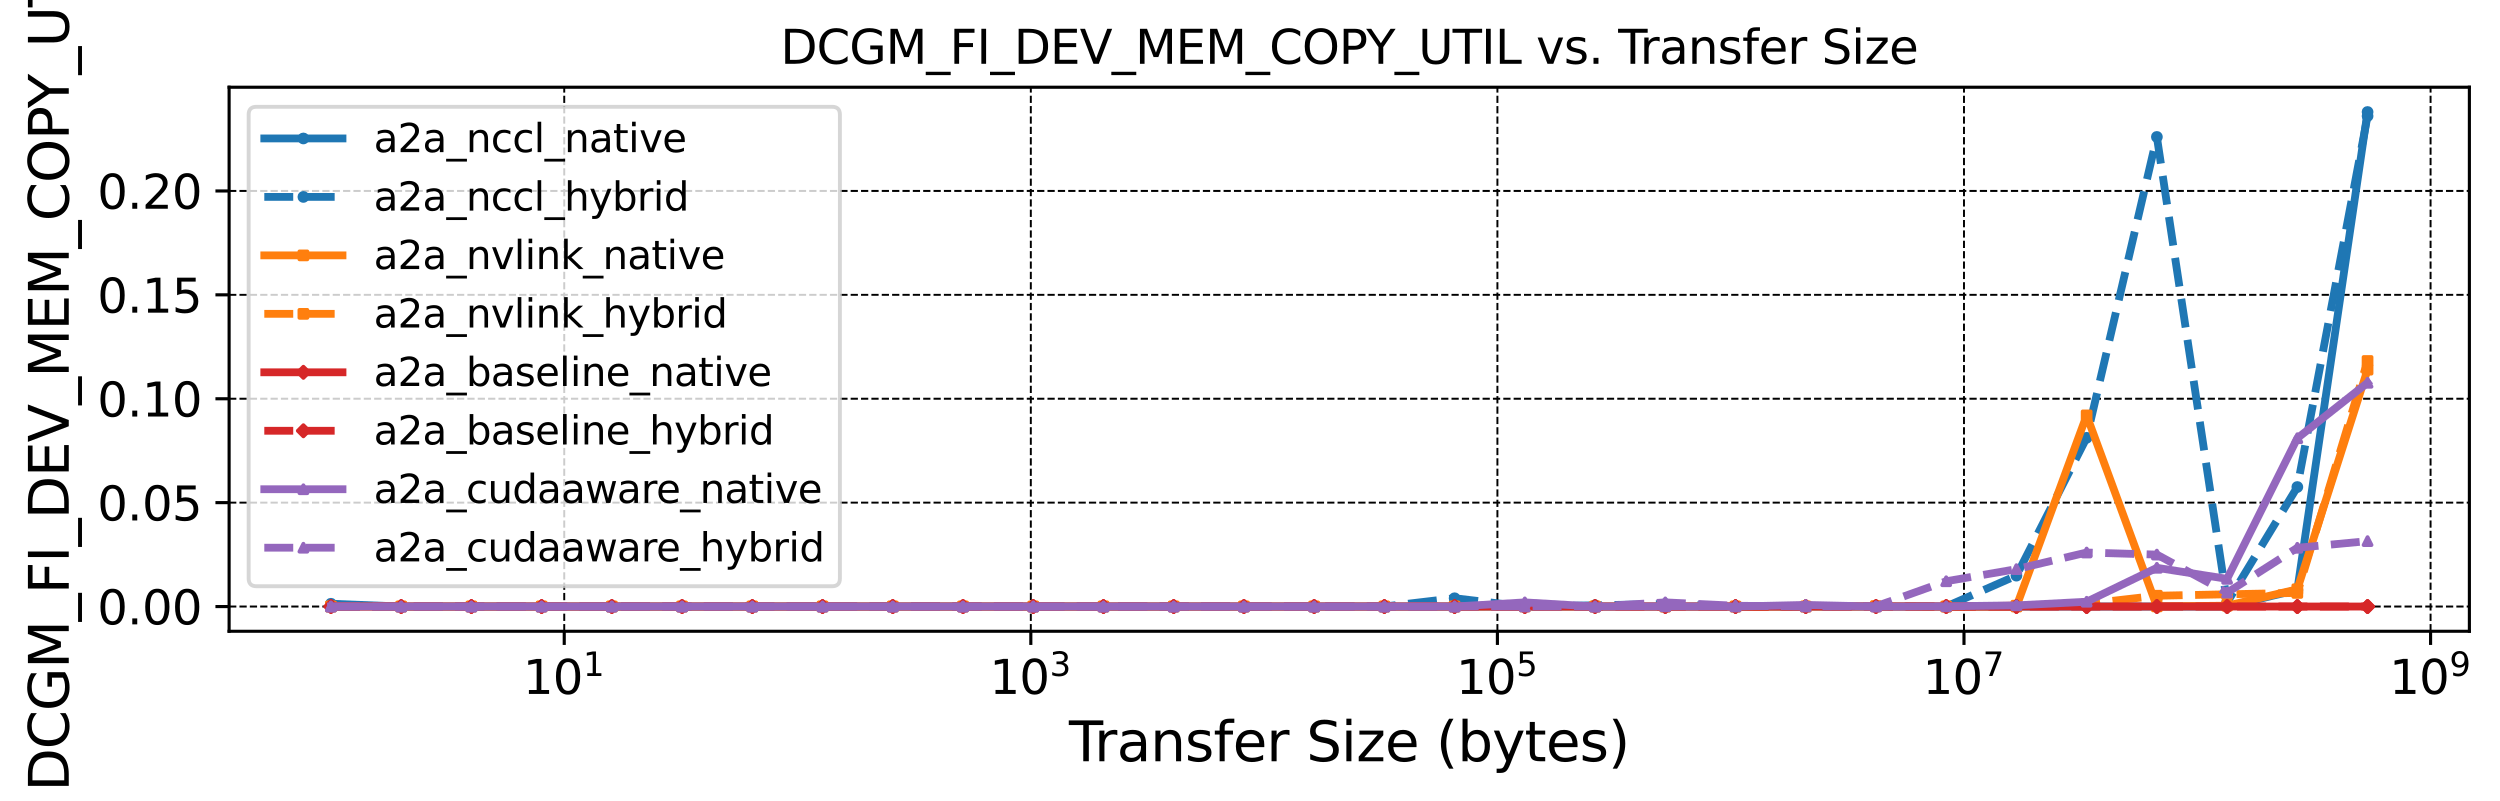 <?xml version="1.0" encoding="utf-8" standalone="no"?>
<!DOCTYPE svg PUBLIC "-//W3C//DTD SVG 1.1//EN"
  "http://www.w3.org/Graphics/SVG/1.1/DTD/svg11.dtd">
<svg xmlns:xlink="http://www.w3.org/1999/xlink" width="639.529pt" height="204.849pt" viewBox="0 0 639.529 204.849" xmlns="http://www.w3.org/2000/svg" version="1.1">
 <defs>
  <style type="text/css">*{stroke-linejoin: round; stroke-linecap: butt}</style>
 </defs>
 <g id="figure_1">
  <g id="patch_1">
   <path d="M 0 204.849 
L 639.529 204.849 
L 639.529 0 
L 0 0 
z
" style="fill: #ffffff"/>
  </g>
  <g id="axes_1">
   <g id="patch_2">
    <path d="M 58.61 161.486 
L 631.697 161.486 
L 631.697 22.318 
L 58.61 22.318 
z
" style="fill: #ffffff"/>
   </g>
   <g id="matplotlib.axis_1">
    <g id="xtick_1">
     <g id="line2d_1">
      <path d="M 144.338 161.486 
L 144.338 22.318 
" clip-path="url(#pb3a594e3c6)" style="fill: none; stroke-dasharray: 1.85,0.8; stroke-dashoffset: 0; stroke: #000000; stroke-width: 0.5"/>
     </g>
     <g id="line2d_2">
      <defs>
       <path id="mcf9f3a6df0" d="M 0 0 
L 0 3.5 
" style="stroke: #000000; stroke-width: 0.8"/>
      </defs>
      <g>
       <use xlink:href="#mcf9f3a6df0" x="144.338" y="161.486" style="stroke: #000000; stroke-width: 0.8"/>
      </g>
     </g>
     <g id="text_1">
      <!-- $\mathdefault{10^{1}}$ -->
      <g transform="translate(133.778 177.604) scale(0.12 -0.12)">
       <defs>
        <path id="DejaVuSans-31" d="M 794 531 
L 1825 531 
L 1825 4091 
L 703 3866 
L 703 4441 
L 1819 4666 
L 2450 4666 
L 2450 531 
L 3481 531 
L 3481 0 
L 794 0 
L 794 531 
z
" transform="scale(0.016)"/>
        <path id="DejaVuSans-30" d="M 2034 4250 
Q 1547 4250 1301 3770 
Q 1056 3291 1056 2328 
Q 1056 1369 1301 889 
Q 1547 409 2034 409 
Q 2525 409 2770 889 
Q 3016 1369 3016 2328 
Q 3016 3291 2770 3770 
Q 2525 4250 2034 4250 
z
M 2034 4750 
Q 2819 4750 3233 4129 
Q 3647 3509 3647 2328 
Q 3647 1150 3233 529 
Q 2819 -91 2034 -91 
Q 1250 -91 836 529 
Q 422 1150 422 2328 
Q 422 3509 836 4129 
Q 1250 4750 2034 4750 
z
" transform="scale(0.016)"/>
       </defs>
       <use xlink:href="#DejaVuSans-31" transform="translate(0 0.684)"/>
       <use xlink:href="#DejaVuSans-30" transform="translate(63.623 0.684)"/>
       <use xlink:href="#DejaVuSans-31" transform="translate(128.203 38.966) scale(0.7)"/>
      </g>
     </g>
    </g>
    <g id="xtick_2">
     <g id="line2d_3">
      <path d="M 263.696 161.486 
L 263.696 22.318 
" clip-path="url(#pb3a594e3c6)" style="fill: none; stroke-dasharray: 1.85,0.8; stroke-dashoffset: 0; stroke: #000000; stroke-width: 0.5"/>
     </g>
     <g id="line2d_4">
      <g>
       <use xlink:href="#mcf9f3a6df0" x="263.696" y="161.486" style="stroke: #000000; stroke-width: 0.8"/>
      </g>
     </g>
     <g id="text_2">
      <!-- $\mathdefault{10^{3}}$ -->
      <g transform="translate(253.136 177.604) scale(0.12 -0.12)">
       <defs>
        <path id="DejaVuSans-33" d="M 2597 2516 
Q 3050 2419 3304 2112 
Q 3559 1806 3559 1356 
Q 3559 666 3084 287 
Q 2609 -91 1734 -91 
Q 1441 -91 1130 -33 
Q 819 25 488 141 
L 488 750 
Q 750 597 1062 519 
Q 1375 441 1716 441 
Q 2309 441 2620 675 
Q 2931 909 2931 1356 
Q 2931 1769 2642 2001 
Q 2353 2234 1838 2234 
L 1294 2234 
L 1294 2753 
L 1863 2753 
Q 2328 2753 2575 2939 
Q 2822 3125 2822 3475 
Q 2822 3834 2567 4026 
Q 2313 4219 1838 4219 
Q 1578 4219 1281 4162 
Q 984 4106 628 3988 
L 628 4550 
Q 988 4650 1302 4700 
Q 1616 4750 1894 4750 
Q 2613 4750 3031 4423 
Q 3450 4097 3450 3541 
Q 3450 3153 3228 2886 
Q 3006 2619 2597 2516 
z
" transform="scale(0.016)"/>
       </defs>
       <use xlink:href="#DejaVuSans-31" transform="translate(0 0.766)"/>
       <use xlink:href="#DejaVuSans-30" transform="translate(63.623 0.766)"/>
       <use xlink:href="#DejaVuSans-33" transform="translate(128.203 39.047) scale(0.7)"/>
      </g>
     </g>
    </g>
    <g id="xtick_3">
     <g id="line2d_5">
      <path d="M 383.054 161.486 
L 383.054 22.318 
" clip-path="url(#pb3a594e3c6)" style="fill: none; stroke-dasharray: 1.85,0.8; stroke-dashoffset: 0; stroke: #000000; stroke-width: 0.5"/>
     </g>
     <g id="line2d_6">
      <g>
       <use xlink:href="#mcf9f3a6df0" x="383.054" y="161.486" style="stroke: #000000; stroke-width: 0.8"/>
      </g>
     </g>
     <g id="text_3">
      <!-- $\mathdefault{10^{5}}$ -->
      <g transform="translate(372.494 177.604) scale(0.12 -0.12)">
       <defs>
        <path id="DejaVuSans-35" d="M 691 4666 
L 3169 4666 
L 3169 4134 
L 1269 4134 
L 1269 2991 
Q 1406 3038 1543 3061 
Q 1681 3084 1819 3084 
Q 2600 3084 3056 2656 
Q 3513 2228 3513 1497 
Q 3513 744 3044 326 
Q 2575 -91 1722 -91 
Q 1428 -91 1123 -41 
Q 819 9 494 109 
L 494 744 
Q 775 591 1075 516 
Q 1375 441 1709 441 
Q 2250 441 2565 725 
Q 2881 1009 2881 1497 
Q 2881 1984 2565 2268 
Q 2250 2553 1709 2553 
Q 1456 2553 1204 2497 
Q 953 2441 691 2322 
L 691 4666 
z
" transform="scale(0.016)"/>
       </defs>
       <use xlink:href="#DejaVuSans-31" transform="translate(0 0.684)"/>
       <use xlink:href="#DejaVuSans-30" transform="translate(63.623 0.684)"/>
       <use xlink:href="#DejaVuSans-35" transform="translate(128.203 38.966) scale(0.7)"/>
      </g>
     </g>
    </g>
    <g id="xtick_4">
     <g id="line2d_7">
      <path d="M 502.411 161.486 
L 502.411 22.318 
" clip-path="url(#pb3a594e3c6)" style="fill: none; stroke-dasharray: 1.85,0.8; stroke-dashoffset: 0; stroke: #000000; stroke-width: 0.5"/>
     </g>
     <g id="line2d_8">
      <g>
       <use xlink:href="#mcf9f3a6df0" x="502.411" y="161.486" style="stroke: #000000; stroke-width: 0.8"/>
      </g>
     </g>
     <g id="text_4">
      <!-- $\mathdefault{10^{7}}$ -->
      <g transform="translate(491.851 177.604) scale(0.12 -0.12)">
       <defs>
        <path id="DejaVuSans-37" d="M 525 4666 
L 3525 4666 
L 3525 4397 
L 1831 0 
L 1172 0 
L 2766 4134 
L 525 4134 
L 525 4666 
z
" transform="scale(0.016)"/>
       </defs>
       <use xlink:href="#DejaVuSans-31" transform="translate(0 0.684)"/>
       <use xlink:href="#DejaVuSans-30" transform="translate(63.623 0.684)"/>
       <use xlink:href="#DejaVuSans-37" transform="translate(128.203 38.966) scale(0.7)"/>
      </g>
     </g>
    </g>
    <g id="xtick_5">
     <g id="line2d_9">
      <path d="M 621.769 161.486 
L 621.769 22.318 
" clip-path="url(#pb3a594e3c6)" style="fill: none; stroke-dasharray: 1.85,0.8; stroke-dashoffset: 0; stroke: #000000; stroke-width: 0.5"/>
     </g>
     <g id="line2d_10">
      <g>
       <use xlink:href="#mcf9f3a6df0" x="621.769" y="161.486" style="stroke: #000000; stroke-width: 0.8"/>
      </g>
     </g>
     <g id="text_5">
      <!-- $\mathdefault{10^{9}}$ -->
      <g transform="translate(611.209 177.604) scale(0.12 -0.12)">
       <defs>
        <path id="DejaVuSans-39" d="M 703 97 
L 703 672 
Q 941 559 1184 500 
Q 1428 441 1663 441 
Q 2288 441 2617 861 
Q 2947 1281 2994 2138 
Q 2813 1869 2534 1725 
Q 2256 1581 1919 1581 
Q 1219 1581 811 2004 
Q 403 2428 403 3163 
Q 403 3881 828 4315 
Q 1253 4750 1959 4750 
Q 2769 4750 3195 4129 
Q 3622 3509 3622 2328 
Q 3622 1225 3098 567 
Q 2575 -91 1691 -91 
Q 1453 -91 1209 -44 
Q 966 3 703 97 
z
M 1959 2075 
Q 2384 2075 2632 2365 
Q 2881 2656 2881 3163 
Q 2881 3666 2632 3958 
Q 2384 4250 1959 4250 
Q 1534 4250 1286 3958 
Q 1038 3666 1038 3163 
Q 1038 2656 1286 2365 
Q 1534 2075 1959 2075 
z
" transform="scale(0.016)"/>
       </defs>
       <use xlink:href="#DejaVuSans-31" transform="translate(0 0.766)"/>
       <use xlink:href="#DejaVuSans-30" transform="translate(63.623 0.766)"/>
       <use xlink:href="#DejaVuSans-39" transform="translate(128.203 39.047) scale(0.7)"/>
      </g>
     </g>
    </g>
    <g id="text_6">
     <!-- Transfer Size (bytes) -->
     <g transform="translate(273.445 194.738) scale(0.14 -0.14)">
      <defs>
       <path id="DejaVuSans-54" d="M -19 4666 
L 3928 4666 
L 3928 4134 
L 2272 4134 
L 2272 0 
L 1638 0 
L 1638 4134 
L -19 4134 
L -19 4666 
z
" transform="scale(0.016)"/>
       <path id="DejaVuSans-72" d="M 2631 2963 
Q 2534 3019 2420 3045 
Q 2306 3072 2169 3072 
Q 1681 3072 1420 2755 
Q 1159 2438 1159 1844 
L 1159 0 
L 581 0 
L 581 3500 
L 1159 3500 
L 1159 2956 
Q 1341 3275 1631 3429 
Q 1922 3584 2338 3584 
Q 2397 3584 2469 3576 
Q 2541 3569 2628 3553 
L 2631 2963 
z
" transform="scale(0.016)"/>
       <path id="DejaVuSans-61" d="M 2194 1759 
Q 1497 1759 1228 1600 
Q 959 1441 959 1056 
Q 959 750 1161 570 
Q 1363 391 1709 391 
Q 2188 391 2477 730 
Q 2766 1069 2766 1631 
L 2766 1759 
L 2194 1759 
z
M 3341 1997 
L 3341 0 
L 2766 0 
L 2766 531 
Q 2569 213 2275 61 
Q 1981 -91 1556 -91 
Q 1019 -91 701 211 
Q 384 513 384 1019 
Q 384 1609 779 1909 
Q 1175 2209 1959 2209 
L 2766 2209 
L 2766 2266 
Q 2766 2663 2505 2880 
Q 2244 3097 1772 3097 
Q 1472 3097 1187 3025 
Q 903 2953 641 2809 
L 641 3341 
Q 956 3463 1253 3523 
Q 1550 3584 1831 3584 
Q 2591 3584 2966 3190 
Q 3341 2797 3341 1997 
z
" transform="scale(0.016)"/>
       <path id="DejaVuSans-6e" d="M 3513 2113 
L 3513 0 
L 2938 0 
L 2938 2094 
Q 2938 2591 2744 2837 
Q 2550 3084 2163 3084 
Q 1697 3084 1428 2787 
Q 1159 2491 1159 1978 
L 1159 0 
L 581 0 
L 581 3500 
L 1159 3500 
L 1159 2956 
Q 1366 3272 1645 3428 
Q 1925 3584 2291 3584 
Q 2894 3584 3203 3211 
Q 3513 2838 3513 2113 
z
" transform="scale(0.016)"/>
       <path id="DejaVuSans-73" d="M 2834 3397 
L 2834 2853 
Q 2591 2978 2328 3040 
Q 2066 3103 1784 3103 
Q 1356 3103 1142 2972 
Q 928 2841 928 2578 
Q 928 2378 1081 2264 
Q 1234 2150 1697 2047 
L 1894 2003 
Q 2506 1872 2764 1633 
Q 3022 1394 3022 966 
Q 3022 478 2636 193 
Q 2250 -91 1575 -91 
Q 1294 -91 989 -36 
Q 684 19 347 128 
L 347 722 
Q 666 556 975 473 
Q 1284 391 1588 391 
Q 1994 391 2212 530 
Q 2431 669 2431 922 
Q 2431 1156 2273 1281 
Q 2116 1406 1581 1522 
L 1381 1569 
Q 847 1681 609 1914 
Q 372 2147 372 2553 
Q 372 3047 722 3315 
Q 1072 3584 1716 3584 
Q 2034 3584 2315 3537 
Q 2597 3491 2834 3397 
z
" transform="scale(0.016)"/>
       <path id="DejaVuSans-66" d="M 2375 4863 
L 2375 4384 
L 1825 4384 
Q 1516 4384 1395 4259 
Q 1275 4134 1275 3809 
L 1275 3500 
L 2222 3500 
L 2222 3053 
L 1275 3053 
L 1275 0 
L 697 0 
L 697 3053 
L 147 3053 
L 147 3500 
L 697 3500 
L 697 3744 
Q 697 4328 969 4595 
Q 1241 4863 1831 4863 
L 2375 4863 
z
" transform="scale(0.016)"/>
       <path id="DejaVuSans-65" d="M 3597 1894 
L 3597 1613 
L 953 1613 
Q 991 1019 1311 708 
Q 1631 397 2203 397 
Q 2534 397 2845 478 
Q 3156 559 3463 722 
L 3463 178 
Q 3153 47 2828 -22 
Q 2503 -91 2169 -91 
Q 1331 -91 842 396 
Q 353 884 353 1716 
Q 353 2575 817 3079 
Q 1281 3584 2069 3584 
Q 2775 3584 3186 3129 
Q 3597 2675 3597 1894 
z
M 3022 2063 
Q 3016 2534 2758 2815 
Q 2500 3097 2075 3097 
Q 1594 3097 1305 2825 
Q 1016 2553 972 2059 
L 3022 2063 
z
" transform="scale(0.016)"/>
       <path id="DejaVuSans-20" transform="scale(0.016)"/>
       <path id="DejaVuSans-53" d="M 3425 4513 
L 3425 3897 
Q 3066 4069 2747 4153 
Q 2428 4238 2131 4238 
Q 1616 4238 1336 4038 
Q 1056 3838 1056 3469 
Q 1056 3159 1242 3001 
Q 1428 2844 1947 2747 
L 2328 2669 
Q 3034 2534 3370 2195 
Q 3706 1856 3706 1288 
Q 3706 609 3251 259 
Q 2797 -91 1919 -91 
Q 1588 -91 1214 -16 
Q 841 59 441 206 
L 441 856 
Q 825 641 1194 531 
Q 1563 422 1919 422 
Q 2459 422 2753 634 
Q 3047 847 3047 1241 
Q 3047 1584 2836 1778 
Q 2625 1972 2144 2069 
L 1759 2144 
Q 1053 2284 737 2584 
Q 422 2884 422 3419 
Q 422 4038 858 4394 
Q 1294 4750 2059 4750 
Q 2388 4750 2728 4690 
Q 3069 4631 3425 4513 
z
" transform="scale(0.016)"/>
       <path id="DejaVuSans-69" d="M 603 3500 
L 1178 3500 
L 1178 0 
L 603 0 
L 603 3500 
z
M 603 4863 
L 1178 4863 
L 1178 4134 
L 603 4134 
L 603 4863 
z
" transform="scale(0.016)"/>
       <path id="DejaVuSans-7a" d="M 353 3500 
L 3084 3500 
L 3084 2975 
L 922 459 
L 3084 459 
L 3084 0 
L 275 0 
L 275 525 
L 2438 3041 
L 353 3041 
L 353 3500 
z
" transform="scale(0.016)"/>
       <path id="DejaVuSans-28" d="M 1984 4856 
Q 1566 4138 1362 3434 
Q 1159 2731 1159 2009 
Q 1159 1288 1364 580 
Q 1569 -128 1984 -844 
L 1484 -844 
Q 1016 -109 783 600 
Q 550 1309 550 2009 
Q 550 2706 781 3412 
Q 1013 4119 1484 4856 
L 1984 4856 
z
" transform="scale(0.016)"/>
       <path id="DejaVuSans-62" d="M 3116 1747 
Q 3116 2381 2855 2742 
Q 2594 3103 2138 3103 
Q 1681 3103 1420 2742 
Q 1159 2381 1159 1747 
Q 1159 1113 1420 752 
Q 1681 391 2138 391 
Q 2594 391 2855 752 
Q 3116 1113 3116 1747 
z
M 1159 2969 
Q 1341 3281 1617 3432 
Q 1894 3584 2278 3584 
Q 2916 3584 3314 3078 
Q 3713 2572 3713 1747 
Q 3713 922 3314 415 
Q 2916 -91 2278 -91 
Q 1894 -91 1617 61 
Q 1341 213 1159 525 
L 1159 0 
L 581 0 
L 581 4863 
L 1159 4863 
L 1159 2969 
z
" transform="scale(0.016)"/>
       <path id="DejaVuSans-79" d="M 2059 -325 
Q 1816 -950 1584 -1140 
Q 1353 -1331 966 -1331 
L 506 -1331 
L 506 -850 
L 844 -850 
Q 1081 -850 1212 -737 
Q 1344 -625 1503 -206 
L 1606 56 
L 191 3500 
L 800 3500 
L 1894 763 
L 2988 3500 
L 3597 3500 
L 2059 -325 
z
" transform="scale(0.016)"/>
       <path id="DejaVuSans-74" d="M 1172 4494 
L 1172 3500 
L 2356 3500 
L 2356 3053 
L 1172 3053 
L 1172 1153 
Q 1172 725 1289 603 
Q 1406 481 1766 481 
L 2356 481 
L 2356 0 
L 1766 0 
Q 1100 0 847 248 
Q 594 497 594 1153 
L 594 3053 
L 172 3053 
L 172 3500 
L 594 3500 
L 594 4494 
L 1172 4494 
z
" transform="scale(0.016)"/>
       <path id="DejaVuSans-29" d="M 513 4856 
L 1013 4856 
Q 1481 4119 1714 3412 
Q 1947 2706 1947 2009 
Q 1947 1309 1714 600 
Q 1481 -109 1013 -844 
L 513 -844 
Q 928 -128 1133 580 
Q 1338 1288 1338 2009 
Q 1338 2731 1133 3434 
Q 928 4138 513 4856 
z
" transform="scale(0.016)"/>
      </defs>
      <use xlink:href="#DejaVuSans-54"/>
      <use xlink:href="#DejaVuSans-72" x="46.334"/>
      <use xlink:href="#DejaVuSans-61" x="87.447"/>
      <use xlink:href="#DejaVuSans-6e" x="148.727"/>
      <use xlink:href="#DejaVuSans-73" x="212.105"/>
      <use xlink:href="#DejaVuSans-66" x="264.205"/>
      <use xlink:href="#DejaVuSans-65" x="299.41"/>
      <use xlink:href="#DejaVuSans-72" x="360.934"/>
      <use xlink:href="#DejaVuSans-20" x="402.047"/>
      <use xlink:href="#DejaVuSans-53" x="433.834"/>
      <use xlink:href="#DejaVuSans-69" x="497.311"/>
      <use xlink:href="#DejaVuSans-7a" x="525.094"/>
      <use xlink:href="#DejaVuSans-65" x="577.584"/>
      <use xlink:href="#DejaVuSans-20" x="639.107"/>
      <use xlink:href="#DejaVuSans-28" x="670.895"/>
      <use xlink:href="#DejaVuSans-62" x="709.908"/>
      <use xlink:href="#DejaVuSans-79" x="773.385"/>
      <use xlink:href="#DejaVuSans-74" x="832.564"/>
      <use xlink:href="#DejaVuSans-65" x="871.773"/>
      <use xlink:href="#DejaVuSans-73" x="933.297"/>
      <use xlink:href="#DejaVuSans-29" x="985.396"/>
     </g>
    </g>
   </g>
   <g id="matplotlib.axis_2">
    <g id="ytick_1">
     <g id="line2d_11">
      <path d="M 58.61 155.16 
L 631.697 155.16 
" clip-path="url(#pb3a594e3c6)" style="fill: none; stroke-dasharray: 1.85,0.8; stroke-dashoffset: 0; stroke: #000000; stroke-width: 0.5"/>
     </g>
     <g id="line2d_12">
      <defs>
       <path id="m5c8afedaad" d="M 0 0 
L -3.5 0 
" style="stroke: #000000; stroke-width: 0.8"/>
      </defs>
      <g>
       <use xlink:href="#m5c8afedaad" x="58.61" y="155.16" style="stroke: #000000; stroke-width: 0.8"/>
      </g>
     </g>
     <g id="text_7">
      <!-- 0.00 -->
      <g transform="translate(24.892 159.719) scale(0.12 -0.12)">
       <defs>
        <path id="DejaVuSans-2e" d="M 684 794 
L 1344 794 
L 1344 0 
L 684 0 
L 684 794 
z
" transform="scale(0.016)"/>
       </defs>
       <use xlink:href="#DejaVuSans-30"/>
       <use xlink:href="#DejaVuSans-2e" x="63.623"/>
       <use xlink:href="#DejaVuSans-30" x="95.41"/>
       <use xlink:href="#DejaVuSans-30" x="159.033"/>
      </g>
     </g>
    </g>
    <g id="ytick_2">
     <g id="line2d_13">
      <path d="M 58.61 128.581 
L 631.697 128.581 
" clip-path="url(#pb3a594e3c6)" style="fill: none; stroke-dasharray: 1.85,0.8; stroke-dashoffset: 0; stroke: #000000; stroke-width: 0.5"/>
     </g>
     <g id="line2d_14">
      <g>
       <use xlink:href="#m5c8afedaad" x="58.61" y="128.581" style="stroke: #000000; stroke-width: 0.8"/>
      </g>
     </g>
     <g id="text_8">
      <!-- 0.05 -->
      <g transform="translate(24.892 133.14) scale(0.12 -0.12)">
       <use xlink:href="#DejaVuSans-30"/>
       <use xlink:href="#DejaVuSans-2e" x="63.623"/>
       <use xlink:href="#DejaVuSans-30" x="95.41"/>
       <use xlink:href="#DejaVuSans-35" x="159.033"/>
      </g>
     </g>
    </g>
    <g id="ytick_3">
     <g id="line2d_15">
      <path d="M 58.61 102.002 
L 631.697 102.002 
" clip-path="url(#pb3a594e3c6)" style="fill: none; stroke-dasharray: 1.85,0.8; stroke-dashoffset: 0; stroke: #000000; stroke-width: 0.5"/>
     </g>
     <g id="line2d_16">
      <g>
       <use xlink:href="#m5c8afedaad" x="58.61" y="102.002" style="stroke: #000000; stroke-width: 0.8"/>
      </g>
     </g>
     <g id="text_9">
      <!-- 0.10 -->
      <g transform="translate(24.892 106.561) scale(0.12 -0.12)">
       <use xlink:href="#DejaVuSans-30"/>
       <use xlink:href="#DejaVuSans-2e" x="63.623"/>
       <use xlink:href="#DejaVuSans-31" x="95.41"/>
       <use xlink:href="#DejaVuSans-30" x="159.033"/>
      </g>
     </g>
    </g>
    <g id="ytick_4">
     <g id="line2d_17">
      <path d="M 58.61 75.423 
L 631.697 75.423 
" clip-path="url(#pb3a594e3c6)" style="fill: none; stroke-dasharray: 1.85,0.8; stroke-dashoffset: 0; stroke: #000000; stroke-width: 0.5"/>
     </g>
     <g id="line2d_18">
      <g>
       <use xlink:href="#m5c8afedaad" x="58.61" y="75.423" style="stroke: #000000; stroke-width: 0.8"/>
      </g>
     </g>
     <g id="text_10">
      <!-- 0.15 -->
      <g transform="translate(24.892 79.982) scale(0.12 -0.12)">
       <use xlink:href="#DejaVuSans-30"/>
       <use xlink:href="#DejaVuSans-2e" x="63.623"/>
       <use xlink:href="#DejaVuSans-31" x="95.41"/>
       <use xlink:href="#DejaVuSans-35" x="159.033"/>
      </g>
     </g>
    </g>
    <g id="ytick_5">
     <g id="line2d_19">
      <path d="M 58.61 48.844 
L 631.697 48.844 
" clip-path="url(#pb3a594e3c6)" style="fill: none; stroke-dasharray: 1.85,0.8; stroke-dashoffset: 0; stroke: #000000; stroke-width: 0.5"/>
     </g>
     <g id="line2d_20">
      <g>
       <use xlink:href="#m5c8afedaad" x="58.61" y="48.844" style="stroke: #000000; stroke-width: 0.8"/>
      </g>
     </g>
     <g id="text_11">
      <!-- 0.20 -->
      <g transform="translate(24.892 53.403) scale(0.12 -0.12)">
       <defs>
        <path id="DejaVuSans-32" d="M 1228 531 
L 3431 531 
L 3431 0 
L 469 0 
L 469 531 
Q 828 903 1448 1529 
Q 2069 2156 2228 2338 
Q 2531 2678 2651 2914 
Q 2772 3150 2772 3378 
Q 2772 3750 2511 3984 
Q 2250 4219 1831 4219 
Q 1534 4219 1204 4116 
Q 875 4013 500 3803 
L 500 4441 
Q 881 4594 1212 4672 
Q 1544 4750 1819 4750 
Q 2544 4750 2975 4387 
Q 3406 4025 3406 3419 
Q 3406 3131 3298 2873 
Q 3191 2616 2906 2266 
Q 2828 2175 2409 1742 
Q 1991 1309 1228 531 
z
" transform="scale(0.016)"/>
       </defs>
       <use xlink:href="#DejaVuSans-30"/>
       <use xlink:href="#DejaVuSans-2e" x="63.623"/>
       <use xlink:href="#DejaVuSans-32" x="95.41"/>
       <use xlink:href="#DejaVuSans-30" x="159.033"/>
      </g>
     </g>
    </g>
    <g id="text_12">
     <!-- DCGM_FI_DEV_MEM_COPY_UTIL -->
     <g transform="translate(17.591 202.44) rotate(-90) scale(0.14 -0.14)">
      <defs>
       <path id="DejaVuSans-44" d="M 1259 4147 
L 1259 519 
L 2022 519 
Q 2988 519 3436 956 
Q 3884 1394 3884 2338 
Q 3884 3275 3436 3711 
Q 2988 4147 2022 4147 
L 1259 4147 
z
M 628 4666 
L 1925 4666 
Q 3281 4666 3915 4102 
Q 4550 3538 4550 2338 
Q 4550 1131 3912 565 
Q 3275 0 1925 0 
L 628 0 
L 628 4666 
z
" transform="scale(0.016)"/>
       <path id="DejaVuSans-43" d="M 4122 4306 
L 4122 3641 
Q 3803 3938 3442 4084 
Q 3081 4231 2675 4231 
Q 1875 4231 1450 3742 
Q 1025 3253 1025 2328 
Q 1025 1406 1450 917 
Q 1875 428 2675 428 
Q 3081 428 3442 575 
Q 3803 722 4122 1019 
L 4122 359 
Q 3791 134 3420 21 
Q 3050 -91 2638 -91 
Q 1578 -91 968 557 
Q 359 1206 359 2328 
Q 359 3453 968 4101 
Q 1578 4750 2638 4750 
Q 3056 4750 3426 4639 
Q 3797 4528 4122 4306 
z
" transform="scale(0.016)"/>
       <path id="DejaVuSans-47" d="M 3809 666 
L 3809 1919 
L 2778 1919 
L 2778 2438 
L 4434 2438 
L 4434 434 
Q 4069 175 3628 42 
Q 3188 -91 2688 -91 
Q 1594 -91 976 548 
Q 359 1188 359 2328 
Q 359 3472 976 4111 
Q 1594 4750 2688 4750 
Q 3144 4750 3555 4637 
Q 3966 4525 4313 4306 
L 4313 3634 
Q 3963 3931 3569 4081 
Q 3175 4231 2741 4231 
Q 1884 4231 1454 3753 
Q 1025 3275 1025 2328 
Q 1025 1384 1454 906 
Q 1884 428 2741 428 
Q 3075 428 3337 486 
Q 3600 544 3809 666 
z
" transform="scale(0.016)"/>
       <path id="DejaVuSans-4d" d="M 628 4666 
L 1569 4666 
L 2759 1491 
L 3956 4666 
L 4897 4666 
L 4897 0 
L 4281 0 
L 4281 4097 
L 3078 897 
L 2444 897 
L 1241 4097 
L 1241 0 
L 628 0 
L 628 4666 
z
" transform="scale(0.016)"/>
       <path id="DejaVuSans-5f" d="M 3263 -1063 
L 3263 -1509 
L -63 -1509 
L -63 -1063 
L 3263 -1063 
z
" transform="scale(0.016)"/>
       <path id="DejaVuSans-46" d="M 628 4666 
L 3309 4666 
L 3309 4134 
L 1259 4134 
L 1259 2759 
L 3109 2759 
L 3109 2228 
L 1259 2228 
L 1259 0 
L 628 0 
L 628 4666 
z
" transform="scale(0.016)"/>
       <path id="DejaVuSans-49" d="M 628 4666 
L 1259 4666 
L 1259 0 
L 628 0 
L 628 4666 
z
" transform="scale(0.016)"/>
       <path id="DejaVuSans-45" d="M 628 4666 
L 3578 4666 
L 3578 4134 
L 1259 4134 
L 1259 2753 
L 3481 2753 
L 3481 2222 
L 1259 2222 
L 1259 531 
L 3634 531 
L 3634 0 
L 628 0 
L 628 4666 
z
" transform="scale(0.016)"/>
       <path id="DejaVuSans-56" d="M 1831 0 
L 50 4666 
L 709 4666 
L 2188 738 
L 3669 4666 
L 4325 4666 
L 2547 0 
L 1831 0 
z
" transform="scale(0.016)"/>
       <path id="DejaVuSans-4f" d="M 2522 4238 
Q 1834 4238 1429 3725 
Q 1025 3213 1025 2328 
Q 1025 1447 1429 934 
Q 1834 422 2522 422 
Q 3209 422 3611 934 
Q 4013 1447 4013 2328 
Q 4013 3213 3611 3725 
Q 3209 4238 2522 4238 
z
M 2522 4750 
Q 3503 4750 4090 4092 
Q 4678 3434 4678 2328 
Q 4678 1225 4090 567 
Q 3503 -91 2522 -91 
Q 1538 -91 948 565 
Q 359 1222 359 2328 
Q 359 3434 948 4092 
Q 1538 4750 2522 4750 
z
" transform="scale(0.016)"/>
       <path id="DejaVuSans-50" d="M 1259 4147 
L 1259 2394 
L 2053 2394 
Q 2494 2394 2734 2622 
Q 2975 2850 2975 3272 
Q 2975 3691 2734 3919 
Q 2494 4147 2053 4147 
L 1259 4147 
z
M 628 4666 
L 2053 4666 
Q 2838 4666 3239 4311 
Q 3641 3956 3641 3272 
Q 3641 2581 3239 2228 
Q 2838 1875 2053 1875 
L 1259 1875 
L 1259 0 
L 628 0 
L 628 4666 
z
" transform="scale(0.016)"/>
       <path id="DejaVuSans-59" d="M -13 4666 
L 666 4666 
L 1959 2747 
L 3244 4666 
L 3922 4666 
L 2272 2222 
L 2272 0 
L 1638 0 
L 1638 2222 
L -13 4666 
z
" transform="scale(0.016)"/>
       <path id="DejaVuSans-55" d="M 556 4666 
L 1191 4666 
L 1191 1831 
Q 1191 1081 1462 751 
Q 1734 422 2344 422 
Q 2950 422 3222 751 
Q 3494 1081 3494 1831 
L 3494 4666 
L 4128 4666 
L 4128 1753 
Q 4128 841 3676 375 
Q 3225 -91 2344 -91 
Q 1459 -91 1007 375 
Q 556 841 556 1753 
L 556 4666 
z
" transform="scale(0.016)"/>
       <path id="DejaVuSans-4c" d="M 628 4666 
L 1259 4666 
L 1259 531 
L 3531 531 
L 3531 0 
L 628 0 
L 628 4666 
z
" transform="scale(0.016)"/>
      </defs>
      <use xlink:href="#DejaVuSans-44"/>
      <use xlink:href="#DejaVuSans-43" x="77.002"/>
      <use xlink:href="#DejaVuSans-47" x="146.826"/>
      <use xlink:href="#DejaVuSans-4d" x="224.316"/>
      <use xlink:href="#DejaVuSans-5f" x="310.596"/>
      <use xlink:href="#DejaVuSans-46" x="360.596"/>
      <use xlink:href="#DejaVuSans-49" x="418.115"/>
      <use xlink:href="#DejaVuSans-5f" x="447.607"/>
      <use xlink:href="#DejaVuSans-44" x="497.607"/>
      <use xlink:href="#DejaVuSans-45" x="574.609"/>
      <use xlink:href="#DejaVuSans-56" x="637.793"/>
      <use xlink:href="#DejaVuSans-5f" x="706.201"/>
      <use xlink:href="#DejaVuSans-4d" x="756.201"/>
      <use xlink:href="#DejaVuSans-45" x="842.48"/>
      <use xlink:href="#DejaVuSans-4d" x="905.664"/>
      <use xlink:href="#DejaVuSans-5f" x="991.943"/>
      <use xlink:href="#DejaVuSans-43" x="1041.943"/>
      <use xlink:href="#DejaVuSans-4f" x="1111.768"/>
      <use xlink:href="#DejaVuSans-50" x="1190.479"/>
      <use xlink:href="#DejaVuSans-59" x="1248.531"/>
      <use xlink:href="#DejaVuSans-5f" x="1309.615"/>
      <use xlink:href="#DejaVuSans-55" x="1359.615"/>
      <use xlink:href="#DejaVuSans-54" x="1432.809"/>
      <use xlink:href="#DejaVuSans-49" x="1493.893"/>
      <use xlink:href="#DejaVuSans-4c" x="1523.385"/>
     </g>
    </g>
   </g>
   <g id="line2d_21">
    <path d="M 84.66 154.444 
L 102.625 155.16 
L 120.59 155.16 
L 138.555 155.16 
L 156.52 155.16 
L 174.485 155.16 
L 192.45 155.16 
L 210.415 155.16 
L 228.38 155.16 
L 246.346 155.16 
L 264.311 155.16 
L 282.276 155.16 
L 300.241 155.16 
L 318.206 155.16 
L 336.171 155.16 
L 354.136 155.16 
L 372.101 155.16 
L 390.066 155.16 
L 408.031 155.16 
L 425.997 155.16 
L 443.962 155.16 
L 461.927 155.16 
L 479.892 155.16 
L 497.857 155.16 
L 515.822 155.16 
L 533.787 155.16 
L 551.752 155.16 
L 569.717 155.16 
L 587.682 150.897 
L 605.648 28.644 
" clip-path="url(#pb3a594e3c6)" style="fill: none; stroke: #1f77b4; stroke-width: 2; stroke-linecap: square"/>
    <defs>
     <path id="m86d165567c" d="M 0 1 
C 0.265 1 0.52 0.895 0.707 0.707 
C 0.895 0.52 1 0.265 1 0 
C 1 -0.265 0.895 -0.52 0.707 -0.707 
C 0.52 -0.895 0.265 -1 0 -1 
C -0.265 -1 -0.52 -0.895 -0.707 -0.707 
C -0.895 -0.52 -1 -0.265 -1 0 
C -1 0.265 -0.895 0.52 -0.707 0.707 
C -0.52 0.895 -0.265 1 0 1 
z
" style="stroke: #1f77b4"/>
    </defs>
    <g clip-path="url(#pb3a594e3c6)">
     <use xlink:href="#m86d165567c" x="84.66" y="154.444" style="fill: #1f77b4; stroke: #1f77b4"/>
     <use xlink:href="#m86d165567c" x="102.625" y="155.16" style="fill: #1f77b4; stroke: #1f77b4"/>
     <use xlink:href="#m86d165567c" x="120.59" y="155.16" style="fill: #1f77b4; stroke: #1f77b4"/>
     <use xlink:href="#m86d165567c" x="138.555" y="155.16" style="fill: #1f77b4; stroke: #1f77b4"/>
     <use xlink:href="#m86d165567c" x="156.52" y="155.16" style="fill: #1f77b4; stroke: #1f77b4"/>
     <use xlink:href="#m86d165567c" x="174.485" y="155.16" style="fill: #1f77b4; stroke: #1f77b4"/>
     <use xlink:href="#m86d165567c" x="192.45" y="155.16" style="fill: #1f77b4; stroke: #1f77b4"/>
     <use xlink:href="#m86d165567c" x="210.415" y="155.16" style="fill: #1f77b4; stroke: #1f77b4"/>
     <use xlink:href="#m86d165567c" x="228.38" y="155.16" style="fill: #1f77b4; stroke: #1f77b4"/>
     <use xlink:href="#m86d165567c" x="246.346" y="155.16" style="fill: #1f77b4; stroke: #1f77b4"/>
     <use xlink:href="#m86d165567c" x="264.311" y="155.16" style="fill: #1f77b4; stroke: #1f77b4"/>
     <use xlink:href="#m86d165567c" x="282.276" y="155.16" style="fill: #1f77b4; stroke: #1f77b4"/>
     <use xlink:href="#m86d165567c" x="300.241" y="155.16" style="fill: #1f77b4; stroke: #1f77b4"/>
     <use xlink:href="#m86d165567c" x="318.206" y="155.16" style="fill: #1f77b4; stroke: #1f77b4"/>
     <use xlink:href="#m86d165567c" x="336.171" y="155.16" style="fill: #1f77b4; stroke: #1f77b4"/>
     <use xlink:href="#m86d165567c" x="354.136" y="155.16" style="fill: #1f77b4; stroke: #1f77b4"/>
     <use xlink:href="#m86d165567c" x="372.101" y="155.16" style="fill: #1f77b4; stroke: #1f77b4"/>
     <use xlink:href="#m86d165567c" x="390.066" y="155.16" style="fill: #1f77b4; stroke: #1f77b4"/>
     <use xlink:href="#m86d165567c" x="408.031" y="155.16" style="fill: #1f77b4; stroke: #1f77b4"/>
     <use xlink:href="#m86d165567c" x="425.997" y="155.16" style="fill: #1f77b4; stroke: #1f77b4"/>
     <use xlink:href="#m86d165567c" x="443.962" y="155.16" style="fill: #1f77b4; stroke: #1f77b4"/>
     <use xlink:href="#m86d165567c" x="461.927" y="155.16" style="fill: #1f77b4; stroke: #1f77b4"/>
     <use xlink:href="#m86d165567c" x="479.892" y="155.16" style="fill: #1f77b4; stroke: #1f77b4"/>
     <use xlink:href="#m86d165567c" x="497.857" y="155.16" style="fill: #1f77b4; stroke: #1f77b4"/>
     <use xlink:href="#m86d165567c" x="515.822" y="155.16" style="fill: #1f77b4; stroke: #1f77b4"/>
     <use xlink:href="#m86d165567c" x="533.787" y="155.16" style="fill: #1f77b4; stroke: #1f77b4"/>
     <use xlink:href="#m86d165567c" x="551.752" y="155.16" style="fill: #1f77b4; stroke: #1f77b4"/>
     <use xlink:href="#m86d165567c" x="569.717" y="155.16" style="fill: #1f77b4; stroke: #1f77b4"/>
     <use xlink:href="#m86d165567c" x="587.682" y="150.897" style="fill: #1f77b4; stroke: #1f77b4"/>
     <use xlink:href="#m86d165567c" x="605.648" y="28.644" style="fill: #1f77b4; stroke: #1f77b4"/>
    </g>
   </g>
   <g id="line2d_22">
    <path d="M 84.66 155.16 
L 102.625 155.16 
L 120.59 155.16 
L 138.555 155.16 
L 156.52 155.16 
L 174.485 155.16 
L 192.45 155.16 
L 210.415 155.16 
L 228.38 155.109 
L 246.346 155.16 
L 264.311 155.16 
L 282.276 155.16 
L 300.241 155.16 
L 318.206 155.16 
L 336.171 155.16 
L 354.136 155.16 
L 372.101 153.034 
L 390.066 155.16 
L 408.031 154.84 
L 425.997 154.515 
L 443.962 155.16 
L 461.927 155.16 
L 479.892 155.032 
L 497.857 155.16 
L 515.822 147.256 
L 533.787 111.988 
L 551.752 35.023 
L 569.717 154.143 
L 587.682 124.579 
L 605.648 29.691 
" clip-path="url(#pb3a594e3c6)" style="fill: none; stroke-dasharray: 7.4,3.2; stroke-dashoffset: 0; stroke: #1f77b4; stroke-width: 2"/>
    <g clip-path="url(#pb3a594e3c6)">
     <use xlink:href="#m86d165567c" x="84.66" y="155.16" style="fill: #1f77b4; stroke: #1f77b4"/>
     <use xlink:href="#m86d165567c" x="102.625" y="155.16" style="fill: #1f77b4; stroke: #1f77b4"/>
     <use xlink:href="#m86d165567c" x="120.59" y="155.16" style="fill: #1f77b4; stroke: #1f77b4"/>
     <use xlink:href="#m86d165567c" x="138.555" y="155.16" style="fill: #1f77b4; stroke: #1f77b4"/>
     <use xlink:href="#m86d165567c" x="156.52" y="155.16" style="fill: #1f77b4; stroke: #1f77b4"/>
     <use xlink:href="#m86d165567c" x="174.485" y="155.16" style="fill: #1f77b4; stroke: #1f77b4"/>
     <use xlink:href="#m86d165567c" x="192.45" y="155.16" style="fill: #1f77b4; stroke: #1f77b4"/>
     <use xlink:href="#m86d165567c" x="210.415" y="155.16" style="fill: #1f77b4; stroke: #1f77b4"/>
     <use xlink:href="#m86d165567c" x="228.38" y="155.109" style="fill: #1f77b4; stroke: #1f77b4"/>
     <use xlink:href="#m86d165567c" x="246.346" y="155.16" style="fill: #1f77b4; stroke: #1f77b4"/>
     <use xlink:href="#m86d165567c" x="264.311" y="155.16" style="fill: #1f77b4; stroke: #1f77b4"/>
     <use xlink:href="#m86d165567c" x="282.276" y="155.16" style="fill: #1f77b4; stroke: #1f77b4"/>
     <use xlink:href="#m86d165567c" x="300.241" y="155.16" style="fill: #1f77b4; stroke: #1f77b4"/>
     <use xlink:href="#m86d165567c" x="318.206" y="155.16" style="fill: #1f77b4; stroke: #1f77b4"/>
     <use xlink:href="#m86d165567c" x="336.171" y="155.16" style="fill: #1f77b4; stroke: #1f77b4"/>
     <use xlink:href="#m86d165567c" x="354.136" y="155.16" style="fill: #1f77b4; stroke: #1f77b4"/>
     <use xlink:href="#m86d165567c" x="372.101" y="153.034" style="fill: #1f77b4; stroke: #1f77b4"/>
     <use xlink:href="#m86d165567c" x="390.066" y="155.16" style="fill: #1f77b4; stroke: #1f77b4"/>
     <use xlink:href="#m86d165567c" x="408.031" y="154.84" style="fill: #1f77b4; stroke: #1f77b4"/>
     <use xlink:href="#m86d165567c" x="425.997" y="154.515" style="fill: #1f77b4; stroke: #1f77b4"/>
     <use xlink:href="#m86d165567c" x="443.962" y="155.16" style="fill: #1f77b4; stroke: #1f77b4"/>
     <use xlink:href="#m86d165567c" x="461.927" y="155.16" style="fill: #1f77b4; stroke: #1f77b4"/>
     <use xlink:href="#m86d165567c" x="479.892" y="155.032" style="fill: #1f77b4; stroke: #1f77b4"/>
     <use xlink:href="#m86d165567c" x="497.857" y="155.16" style="fill: #1f77b4; stroke: #1f77b4"/>
     <use xlink:href="#m86d165567c" x="515.822" y="147.256" style="fill: #1f77b4; stroke: #1f77b4"/>
     <use xlink:href="#m86d165567c" x="533.787" y="111.988" style="fill: #1f77b4; stroke: #1f77b4"/>
     <use xlink:href="#m86d165567c" x="551.752" y="35.023" style="fill: #1f77b4; stroke: #1f77b4"/>
     <use xlink:href="#m86d165567c" x="569.717" y="154.143" style="fill: #1f77b4; stroke: #1f77b4"/>
     <use xlink:href="#m86d165567c" x="587.682" y="124.579" style="fill: #1f77b4; stroke: #1f77b4"/>
     <use xlink:href="#m86d165567c" x="605.648" y="29.691" style="fill: #1f77b4; stroke: #1f77b4"/>
    </g>
   </g>
   <g id="line2d_23">
    <path d="M 84.66 155.16 
L 102.625 155.16 
L 120.59 155.16 
L 138.555 155.16 
L 156.52 155.16 
L 174.485 155.16 
L 192.45 155.16 
L 210.415 155.16 
L 228.38 155.16 
L 246.346 155.16 
L 264.311 155.16 
L 282.276 155.16 
L 300.241 155.16 
L 318.206 155.16 
L 336.171 155.16 
L 354.136 155.16 
L 372.101 155.16 
L 390.066 155.071 
L 408.031 155.16 
L 425.997 155.16 
L 443.962 155.16 
L 461.927 155.16 
L 479.892 155.066 
L 497.857 155.16 
L 515.822 155.16 
L 533.787 106.255 
L 551.752 155.132 
L 569.717 154.943 
L 587.682 150.744 
L 605.648 94.56 
" clip-path="url(#pb3a594e3c6)" style="fill: none; stroke: #ff7f0e; stroke-width: 2; stroke-linecap: square"/>
    <defs>
     <path id="m53f5359dc6" d="M -1 1 
L 1 1 
L 1 -1 
L -1 -1 
z
" style="stroke: #ff7f0e; stroke-linejoin: miter"/>
    </defs>
    <g clip-path="url(#pb3a594e3c6)">
     <use xlink:href="#m53f5359dc6" x="84.66" y="155.16" style="fill: #ff7f0e; stroke: #ff7f0e; stroke-linejoin: miter"/>
     <use xlink:href="#m53f5359dc6" x="102.625" y="155.16" style="fill: #ff7f0e; stroke: #ff7f0e; stroke-linejoin: miter"/>
     <use xlink:href="#m53f5359dc6" x="120.59" y="155.16" style="fill: #ff7f0e; stroke: #ff7f0e; stroke-linejoin: miter"/>
     <use xlink:href="#m53f5359dc6" x="138.555" y="155.16" style="fill: #ff7f0e; stroke: #ff7f0e; stroke-linejoin: miter"/>
     <use xlink:href="#m53f5359dc6" x="156.52" y="155.16" style="fill: #ff7f0e; stroke: #ff7f0e; stroke-linejoin: miter"/>
     <use xlink:href="#m53f5359dc6" x="174.485" y="155.16" style="fill: #ff7f0e; stroke: #ff7f0e; stroke-linejoin: miter"/>
     <use xlink:href="#m53f5359dc6" x="192.45" y="155.16" style="fill: #ff7f0e; stroke: #ff7f0e; stroke-linejoin: miter"/>
     <use xlink:href="#m53f5359dc6" x="210.415" y="155.16" style="fill: #ff7f0e; stroke: #ff7f0e; stroke-linejoin: miter"/>
     <use xlink:href="#m53f5359dc6" x="228.38" y="155.16" style="fill: #ff7f0e; stroke: #ff7f0e; stroke-linejoin: miter"/>
     <use xlink:href="#m53f5359dc6" x="246.346" y="155.16" style="fill: #ff7f0e; stroke: #ff7f0e; stroke-linejoin: miter"/>
     <use xlink:href="#m53f5359dc6" x="264.311" y="155.16" style="fill: #ff7f0e; stroke: #ff7f0e; stroke-linejoin: miter"/>
     <use xlink:href="#m53f5359dc6" x="282.276" y="155.16" style="fill: #ff7f0e; stroke: #ff7f0e; stroke-linejoin: miter"/>
     <use xlink:href="#m53f5359dc6" x="300.241" y="155.16" style="fill: #ff7f0e; stroke: #ff7f0e; stroke-linejoin: miter"/>
     <use xlink:href="#m53f5359dc6" x="318.206" y="155.16" style="fill: #ff7f0e; stroke: #ff7f0e; stroke-linejoin: miter"/>
     <use xlink:href="#m53f5359dc6" x="336.171" y="155.16" style="fill: #ff7f0e; stroke: #ff7f0e; stroke-linejoin: miter"/>
     <use xlink:href="#m53f5359dc6" x="354.136" y="155.16" style="fill: #ff7f0e; stroke: #ff7f0e; stroke-linejoin: miter"/>
     <use xlink:href="#m53f5359dc6" x="372.101" y="155.16" style="fill: #ff7f0e; stroke: #ff7f0e; stroke-linejoin: miter"/>
     <use xlink:href="#m53f5359dc6" x="390.066" y="155.071" style="fill: #ff7f0e; stroke: #ff7f0e; stroke-linejoin: miter"/>
     <use xlink:href="#m53f5359dc6" x="408.031" y="155.16" style="fill: #ff7f0e; stroke: #ff7f0e; stroke-linejoin: miter"/>
     <use xlink:href="#m53f5359dc6" x="425.997" y="155.16" style="fill: #ff7f0e; stroke: #ff7f0e; stroke-linejoin: miter"/>
     <use xlink:href="#m53f5359dc6" x="443.962" y="155.16" style="fill: #ff7f0e; stroke: #ff7f0e; stroke-linejoin: miter"/>
     <use xlink:href="#m53f5359dc6" x="461.927" y="155.16" style="fill: #ff7f0e; stroke: #ff7f0e; stroke-linejoin: miter"/>
     <use xlink:href="#m53f5359dc6" x="479.892" y="155.066" style="fill: #ff7f0e; stroke: #ff7f0e; stroke-linejoin: miter"/>
     <use xlink:href="#m53f5359dc6" x="497.857" y="155.16" style="fill: #ff7f0e; stroke: #ff7f0e; stroke-linejoin: miter"/>
     <use xlink:href="#m53f5359dc6" x="515.822" y="155.16" style="fill: #ff7f0e; stroke: #ff7f0e; stroke-linejoin: miter"/>
     <use xlink:href="#m53f5359dc6" x="533.787" y="106.255" style="fill: #ff7f0e; stroke: #ff7f0e; stroke-linejoin: miter"/>
     <use xlink:href="#m53f5359dc6" x="551.752" y="155.132" style="fill: #ff7f0e; stroke: #ff7f0e; stroke-linejoin: miter"/>
     <use xlink:href="#m53f5359dc6" x="569.717" y="154.943" style="fill: #ff7f0e; stroke: #ff7f0e; stroke-linejoin: miter"/>
     <use xlink:href="#m53f5359dc6" x="587.682" y="150.744" style="fill: #ff7f0e; stroke: #ff7f0e; stroke-linejoin: miter"/>
     <use xlink:href="#m53f5359dc6" x="605.648" y="94.56" style="fill: #ff7f0e; stroke: #ff7f0e; stroke-linejoin: miter"/>
    </g>
   </g>
   <g id="line2d_24">
    <path d="M 84.66 155.16 
L 102.625 155.16 
L 120.59 155.16 
L 138.555 155.16 
L 156.52 155.16 
L 174.485 155.16 
L 192.45 155.16 
L 210.415 155.16 
L 228.38 155.16 
L 246.346 155.16 
L 264.311 155.16 
L 282.276 155.16 
L 300.241 155.16 
L 318.206 155.16 
L 336.171 155.16 
L 354.136 155.16 
L 372.101 155.16 
L 390.066 155.16 
L 408.031 155.16 
L 425.997 155.16 
L 443.962 155.16 
L 461.927 155.16 
L 479.892 155.114 
L 497.857 155.16 
L 515.822 154.94 
L 533.787 154.467 
L 551.752 152.398 
L 569.717 152.028 
L 587.682 151.674 
L 605.648 92.347 
" clip-path="url(#pb3a594e3c6)" style="fill: none; stroke-dasharray: 7.4,3.2; stroke-dashoffset: 0; stroke: #ff7f0e; stroke-width: 2"/>
    <g clip-path="url(#pb3a594e3c6)">
     <use xlink:href="#m53f5359dc6" x="84.66" y="155.16" style="fill: #ff7f0e; stroke: #ff7f0e; stroke-linejoin: miter"/>
     <use xlink:href="#m53f5359dc6" x="102.625" y="155.16" style="fill: #ff7f0e; stroke: #ff7f0e; stroke-linejoin: miter"/>
     <use xlink:href="#m53f5359dc6" x="120.59" y="155.16" style="fill: #ff7f0e; stroke: #ff7f0e; stroke-linejoin: miter"/>
     <use xlink:href="#m53f5359dc6" x="138.555" y="155.16" style="fill: #ff7f0e; stroke: #ff7f0e; stroke-linejoin: miter"/>
     <use xlink:href="#m53f5359dc6" x="156.52" y="155.16" style="fill: #ff7f0e; stroke: #ff7f0e; stroke-linejoin: miter"/>
     <use xlink:href="#m53f5359dc6" x="174.485" y="155.16" style="fill: #ff7f0e; stroke: #ff7f0e; stroke-linejoin: miter"/>
     <use xlink:href="#m53f5359dc6" x="192.45" y="155.16" style="fill: #ff7f0e; stroke: #ff7f0e; stroke-linejoin: miter"/>
     <use xlink:href="#m53f5359dc6" x="210.415" y="155.16" style="fill: #ff7f0e; stroke: #ff7f0e; stroke-linejoin: miter"/>
     <use xlink:href="#m53f5359dc6" x="228.38" y="155.16" style="fill: #ff7f0e; stroke: #ff7f0e; stroke-linejoin: miter"/>
     <use xlink:href="#m53f5359dc6" x="246.346" y="155.16" style="fill: #ff7f0e; stroke: #ff7f0e; stroke-linejoin: miter"/>
     <use xlink:href="#m53f5359dc6" x="264.311" y="155.16" style="fill: #ff7f0e; stroke: #ff7f0e; stroke-linejoin: miter"/>
     <use xlink:href="#m53f5359dc6" x="282.276" y="155.16" style="fill: #ff7f0e; stroke: #ff7f0e; stroke-linejoin: miter"/>
     <use xlink:href="#m53f5359dc6" x="300.241" y="155.16" style="fill: #ff7f0e; stroke: #ff7f0e; stroke-linejoin: miter"/>
     <use xlink:href="#m53f5359dc6" x="318.206" y="155.16" style="fill: #ff7f0e; stroke: #ff7f0e; stroke-linejoin: miter"/>
     <use xlink:href="#m53f5359dc6" x="336.171" y="155.16" style="fill: #ff7f0e; stroke: #ff7f0e; stroke-linejoin: miter"/>
     <use xlink:href="#m53f5359dc6" x="354.136" y="155.16" style="fill: #ff7f0e; stroke: #ff7f0e; stroke-linejoin: miter"/>
     <use xlink:href="#m53f5359dc6" x="372.101" y="155.16" style="fill: #ff7f0e; stroke: #ff7f0e; stroke-linejoin: miter"/>
     <use xlink:href="#m53f5359dc6" x="390.066" y="155.16" style="fill: #ff7f0e; stroke: #ff7f0e; stroke-linejoin: miter"/>
     <use xlink:href="#m53f5359dc6" x="408.031" y="155.16" style="fill: #ff7f0e; stroke: #ff7f0e; stroke-linejoin: miter"/>
     <use xlink:href="#m53f5359dc6" x="425.997" y="155.16" style="fill: #ff7f0e; stroke: #ff7f0e; stroke-linejoin: miter"/>
     <use xlink:href="#m53f5359dc6" x="443.962" y="155.16" style="fill: #ff7f0e; stroke: #ff7f0e; stroke-linejoin: miter"/>
     <use xlink:href="#m53f5359dc6" x="461.927" y="155.16" style="fill: #ff7f0e; stroke: #ff7f0e; stroke-linejoin: miter"/>
     <use xlink:href="#m53f5359dc6" x="479.892" y="155.114" style="fill: #ff7f0e; stroke: #ff7f0e; stroke-linejoin: miter"/>
     <use xlink:href="#m53f5359dc6" x="497.857" y="155.16" style="fill: #ff7f0e; stroke: #ff7f0e; stroke-linejoin: miter"/>
     <use xlink:href="#m53f5359dc6" x="515.822" y="154.94" style="fill: #ff7f0e; stroke: #ff7f0e; stroke-linejoin: miter"/>
     <use xlink:href="#m53f5359dc6" x="533.787" y="154.467" style="fill: #ff7f0e; stroke: #ff7f0e; stroke-linejoin: miter"/>
     <use xlink:href="#m53f5359dc6" x="551.752" y="152.398" style="fill: #ff7f0e; stroke: #ff7f0e; stroke-linejoin: miter"/>
     <use xlink:href="#m53f5359dc6" x="569.717" y="152.028" style="fill: #ff7f0e; stroke: #ff7f0e; stroke-linejoin: miter"/>
     <use xlink:href="#m53f5359dc6" x="587.682" y="151.674" style="fill: #ff7f0e; stroke: #ff7f0e; stroke-linejoin: miter"/>
     <use xlink:href="#m53f5359dc6" x="605.648" y="92.347" style="fill: #ff7f0e; stroke: #ff7f0e; stroke-linejoin: miter"/>
    </g>
   </g>
   <g id="line2d_25">
    <path d="M 84.66 155.16 
L 102.625 155.16 
L 120.59 155.16 
L 138.555 155.16 
L 156.52 155.16 
L 174.485 155.16 
L 192.45 155.16 
L 210.415 155.16 
L 228.38 155.16 
L 246.346 155.16 
L 264.311 155.16 
L 282.276 155.16 
L 300.241 155.16 
L 318.206 155.16 
L 336.171 155.16 
L 354.136 155.16 
L 372.101 155.16 
L 390.066 155.16 
L 408.031 155.16 
L 425.997 155.16 
L 443.962 155.16 
L 461.927 155.16 
L 479.892 155.16 
L 497.857 155.16 
L 515.822 155.16 
L 533.787 155.16 
L 551.752 155.16 
L 569.717 155.16 
L 587.682 155.16 
L 605.648 155.16 
" clip-path="url(#pb3a594e3c6)" style="fill: none; stroke: #d62728; stroke-width: 2; stroke-linecap: square"/>
    <defs>
     <path id="md4c9274956" d="M -0 1.414 
L 1.414 0 
L 0 -1.414 
L -1.414 -0 
z
" style="stroke: #d62728; stroke-linejoin: miter"/>
    </defs>
    <g clip-path="url(#pb3a594e3c6)">
     <use xlink:href="#md4c9274956" x="84.66" y="155.16" style="fill: #d62728; stroke: #d62728; stroke-linejoin: miter"/>
     <use xlink:href="#md4c9274956" x="102.625" y="155.16" style="fill: #d62728; stroke: #d62728; stroke-linejoin: miter"/>
     <use xlink:href="#md4c9274956" x="120.59" y="155.16" style="fill: #d62728; stroke: #d62728; stroke-linejoin: miter"/>
     <use xlink:href="#md4c9274956" x="138.555" y="155.16" style="fill: #d62728; stroke: #d62728; stroke-linejoin: miter"/>
     <use xlink:href="#md4c9274956" x="156.52" y="155.16" style="fill: #d62728; stroke: #d62728; stroke-linejoin: miter"/>
     <use xlink:href="#md4c9274956" x="174.485" y="155.16" style="fill: #d62728; stroke: #d62728; stroke-linejoin: miter"/>
     <use xlink:href="#md4c9274956" x="192.45" y="155.16" style="fill: #d62728; stroke: #d62728; stroke-linejoin: miter"/>
     <use xlink:href="#md4c9274956" x="210.415" y="155.16" style="fill: #d62728; stroke: #d62728; stroke-linejoin: miter"/>
     <use xlink:href="#md4c9274956" x="228.38" y="155.16" style="fill: #d62728; stroke: #d62728; stroke-linejoin: miter"/>
     <use xlink:href="#md4c9274956" x="246.346" y="155.16" style="fill: #d62728; stroke: #d62728; stroke-linejoin: miter"/>
     <use xlink:href="#md4c9274956" x="264.311" y="155.16" style="fill: #d62728; stroke: #d62728; stroke-linejoin: miter"/>
     <use xlink:href="#md4c9274956" x="282.276" y="155.16" style="fill: #d62728; stroke: #d62728; stroke-linejoin: miter"/>
     <use xlink:href="#md4c9274956" x="300.241" y="155.16" style="fill: #d62728; stroke: #d62728; stroke-linejoin: miter"/>
     <use xlink:href="#md4c9274956" x="318.206" y="155.16" style="fill: #d62728; stroke: #d62728; stroke-linejoin: miter"/>
     <use xlink:href="#md4c9274956" x="336.171" y="155.16" style="fill: #d62728; stroke: #d62728; stroke-linejoin: miter"/>
     <use xlink:href="#md4c9274956" x="354.136" y="155.16" style="fill: #d62728; stroke: #d62728; stroke-linejoin: miter"/>
     <use xlink:href="#md4c9274956" x="372.101" y="155.16" style="fill: #d62728; stroke: #d62728; stroke-linejoin: miter"/>
     <use xlink:href="#md4c9274956" x="390.066" y="155.16" style="fill: #d62728; stroke: #d62728; stroke-linejoin: miter"/>
     <use xlink:href="#md4c9274956" x="408.031" y="155.16" style="fill: #d62728; stroke: #d62728; stroke-linejoin: miter"/>
     <use xlink:href="#md4c9274956" x="425.997" y="155.16" style="fill: #d62728; stroke: #d62728; stroke-linejoin: miter"/>
     <use xlink:href="#md4c9274956" x="443.962" y="155.16" style="fill: #d62728; stroke: #d62728; stroke-linejoin: miter"/>
     <use xlink:href="#md4c9274956" x="461.927" y="155.16" style="fill: #d62728; stroke: #d62728; stroke-linejoin: miter"/>
     <use xlink:href="#md4c9274956" x="479.892" y="155.16" style="fill: #d62728; stroke: #d62728; stroke-linejoin: miter"/>
     <use xlink:href="#md4c9274956" x="497.857" y="155.16" style="fill: #d62728; stroke: #d62728; stroke-linejoin: miter"/>
     <use xlink:href="#md4c9274956" x="515.822" y="155.16" style="fill: #d62728; stroke: #d62728; stroke-linejoin: miter"/>
     <use xlink:href="#md4c9274956" x="533.787" y="155.16" style="fill: #d62728; stroke: #d62728; stroke-linejoin: miter"/>
     <use xlink:href="#md4c9274956" x="551.752" y="155.16" style="fill: #d62728; stroke: #d62728; stroke-linejoin: miter"/>
     <use xlink:href="#md4c9274956" x="569.717" y="155.16" style="fill: #d62728; stroke: #d62728; stroke-linejoin: miter"/>
     <use xlink:href="#md4c9274956" x="587.682" y="155.16" style="fill: #d62728; stroke: #d62728; stroke-linejoin: miter"/>
     <use xlink:href="#md4c9274956" x="605.648" y="155.16" style="fill: #d62728; stroke: #d62728; stroke-linejoin: miter"/>
    </g>
   </g>
   <g id="line2d_26">
    <path d="M 84.66 155.16 
L 102.625 155.16 
L 120.59 155.16 
L 138.555 155.16 
L 156.52 155.16 
L 174.485 155.16 
L 192.45 155.16 
L 210.415 155.16 
L 228.38 155.16 
L 246.346 155.16 
L 264.311 155.16 
L 282.276 155.16 
L 300.241 155.16 
L 318.206 155.16 
L 336.171 155.16 
L 354.136 155.16 
L 372.101 155.16 
L 390.066 155.16 
L 408.031 155.16 
L 425.997 155.16 
L 443.962 155.16 
L 461.927 155.16 
L 479.892 155.16 
L 497.857 155.16 
L 515.822 155.16 
L 533.787 155.16 
L 551.752 155.16 
L 569.717 155.16 
L 587.682 155.16 
L 605.648 155.16 
" clip-path="url(#pb3a594e3c6)" style="fill: none; stroke-dasharray: 7.4,3.2; stroke-dashoffset: 0; stroke: #d62728; stroke-width: 2"/>
    <g clip-path="url(#pb3a594e3c6)">
     <use xlink:href="#md4c9274956" x="84.66" y="155.16" style="fill: #d62728; stroke: #d62728; stroke-linejoin: miter"/>
     <use xlink:href="#md4c9274956" x="102.625" y="155.16" style="fill: #d62728; stroke: #d62728; stroke-linejoin: miter"/>
     <use xlink:href="#md4c9274956" x="120.59" y="155.16" style="fill: #d62728; stroke: #d62728; stroke-linejoin: miter"/>
     <use xlink:href="#md4c9274956" x="138.555" y="155.16" style="fill: #d62728; stroke: #d62728; stroke-linejoin: miter"/>
     <use xlink:href="#md4c9274956" x="156.52" y="155.16" style="fill: #d62728; stroke: #d62728; stroke-linejoin: miter"/>
     <use xlink:href="#md4c9274956" x="174.485" y="155.16" style="fill: #d62728; stroke: #d62728; stroke-linejoin: miter"/>
     <use xlink:href="#md4c9274956" x="192.45" y="155.16" style="fill: #d62728; stroke: #d62728; stroke-linejoin: miter"/>
     <use xlink:href="#md4c9274956" x="210.415" y="155.16" style="fill: #d62728; stroke: #d62728; stroke-linejoin: miter"/>
     <use xlink:href="#md4c9274956" x="228.38" y="155.16" style="fill: #d62728; stroke: #d62728; stroke-linejoin: miter"/>
     <use xlink:href="#md4c9274956" x="246.346" y="155.16" style="fill: #d62728; stroke: #d62728; stroke-linejoin: miter"/>
     <use xlink:href="#md4c9274956" x="264.311" y="155.16" style="fill: #d62728; stroke: #d62728; stroke-linejoin: miter"/>
     <use xlink:href="#md4c9274956" x="282.276" y="155.16" style="fill: #d62728; stroke: #d62728; stroke-linejoin: miter"/>
     <use xlink:href="#md4c9274956" x="300.241" y="155.16" style="fill: #d62728; stroke: #d62728; stroke-linejoin: miter"/>
     <use xlink:href="#md4c9274956" x="318.206" y="155.16" style="fill: #d62728; stroke: #d62728; stroke-linejoin: miter"/>
     <use xlink:href="#md4c9274956" x="336.171" y="155.16" style="fill: #d62728; stroke: #d62728; stroke-linejoin: miter"/>
     <use xlink:href="#md4c9274956" x="354.136" y="155.16" style="fill: #d62728; stroke: #d62728; stroke-linejoin: miter"/>
     <use xlink:href="#md4c9274956" x="372.101" y="155.16" style="fill: #d62728; stroke: #d62728; stroke-linejoin: miter"/>
     <use xlink:href="#md4c9274956" x="390.066" y="155.16" style="fill: #d62728; stroke: #d62728; stroke-linejoin: miter"/>
     <use xlink:href="#md4c9274956" x="408.031" y="155.16" style="fill: #d62728; stroke: #d62728; stroke-linejoin: miter"/>
     <use xlink:href="#md4c9274956" x="425.997" y="155.16" style="fill: #d62728; stroke: #d62728; stroke-linejoin: miter"/>
     <use xlink:href="#md4c9274956" x="443.962" y="155.16" style="fill: #d62728; stroke: #d62728; stroke-linejoin: miter"/>
     <use xlink:href="#md4c9274956" x="461.927" y="155.16" style="fill: #d62728; stroke: #d62728; stroke-linejoin: miter"/>
     <use xlink:href="#md4c9274956" x="479.892" y="155.16" style="fill: #d62728; stroke: #d62728; stroke-linejoin: miter"/>
     <use xlink:href="#md4c9274956" x="497.857" y="155.16" style="fill: #d62728; stroke: #d62728; stroke-linejoin: miter"/>
     <use xlink:href="#md4c9274956" x="515.822" y="155.16" style="fill: #d62728; stroke: #d62728; stroke-linejoin: miter"/>
     <use xlink:href="#md4c9274956" x="533.787" y="155.16" style="fill: #d62728; stroke: #d62728; stroke-linejoin: miter"/>
     <use xlink:href="#md4c9274956" x="551.752" y="155.16" style="fill: #d62728; stroke: #d62728; stroke-linejoin: miter"/>
     <use xlink:href="#md4c9274956" x="569.717" y="155.16" style="fill: #d62728; stroke: #d62728; stroke-linejoin: miter"/>
     <use xlink:href="#md4c9274956" x="587.682" y="155.16" style="fill: #d62728; stroke: #d62728; stroke-linejoin: miter"/>
     <use xlink:href="#md4c9274956" x="605.648" y="155.16" style="fill: #d62728; stroke: #d62728; stroke-linejoin: miter"/>
    </g>
   </g>
   <g id="line2d_27">
    <path d="M 84.66 155.16 
L 102.625 155.16 
L 120.59 155.16 
L 138.555 155.16 
L 156.52 155.16 
L 174.485 155.16 
L 192.45 155.16 
L 210.415 155.16 
L 228.38 155.16 
L 246.346 155.16 
L 264.311 155.16 
L 282.276 155.16 
L 300.241 155.16 
L 318.206 155.16 
L 336.171 155.16 
L 354.136 155.16 
L 372.101 155.16 
L 390.066 154.097 
L 408.031 155.16 
L 425.997 155.118 
L 443.962 155.16 
L 461.927 154.744 
L 479.892 155.16 
L 497.857 155.102 
L 515.822 154.858 
L 533.787 153.934 
L 551.752 145.254 
L 569.717 148.077 
L 587.682 112.097 
L 605.648 97.92 
" clip-path="url(#pb3a594e3c6)" style="fill: none; stroke: #9467bd; stroke-width: 2; stroke-linecap: square"/>
    <defs>
     <path id="mfa8ff5b7db" d="M 0 -1 
L -1 1 
L 1 1 
z
" style="stroke: #9467bd; stroke-linejoin: miter"/>
    </defs>
    <g clip-path="url(#pb3a594e3c6)">
     <use xlink:href="#mfa8ff5b7db" x="84.66" y="155.16" style="fill: #9467bd; stroke: #9467bd; stroke-linejoin: miter"/>
     <use xlink:href="#mfa8ff5b7db" x="102.625" y="155.16" style="fill: #9467bd; stroke: #9467bd; stroke-linejoin: miter"/>
     <use xlink:href="#mfa8ff5b7db" x="120.59" y="155.16" style="fill: #9467bd; stroke: #9467bd; stroke-linejoin: miter"/>
     <use xlink:href="#mfa8ff5b7db" x="138.555" y="155.16" style="fill: #9467bd; stroke: #9467bd; stroke-linejoin: miter"/>
     <use xlink:href="#mfa8ff5b7db" x="156.52" y="155.16" style="fill: #9467bd; stroke: #9467bd; stroke-linejoin: miter"/>
     <use xlink:href="#mfa8ff5b7db" x="174.485" y="155.16" style="fill: #9467bd; stroke: #9467bd; stroke-linejoin: miter"/>
     <use xlink:href="#mfa8ff5b7db" x="192.45" y="155.16" style="fill: #9467bd; stroke: #9467bd; stroke-linejoin: miter"/>
     <use xlink:href="#mfa8ff5b7db" x="210.415" y="155.16" style="fill: #9467bd; stroke: #9467bd; stroke-linejoin: miter"/>
     <use xlink:href="#mfa8ff5b7db" x="228.38" y="155.16" style="fill: #9467bd; stroke: #9467bd; stroke-linejoin: miter"/>
     <use xlink:href="#mfa8ff5b7db" x="246.346" y="155.16" style="fill: #9467bd; stroke: #9467bd; stroke-linejoin: miter"/>
     <use xlink:href="#mfa8ff5b7db" x="264.311" y="155.16" style="fill: #9467bd; stroke: #9467bd; stroke-linejoin: miter"/>
     <use xlink:href="#mfa8ff5b7db" x="282.276" y="155.16" style="fill: #9467bd; stroke: #9467bd; stroke-linejoin: miter"/>
     <use xlink:href="#mfa8ff5b7db" x="300.241" y="155.16" style="fill: #9467bd; stroke: #9467bd; stroke-linejoin: miter"/>
     <use xlink:href="#mfa8ff5b7db" x="318.206" y="155.16" style="fill: #9467bd; stroke: #9467bd; stroke-linejoin: miter"/>
     <use xlink:href="#mfa8ff5b7db" x="336.171" y="155.16" style="fill: #9467bd; stroke: #9467bd; stroke-linejoin: miter"/>
     <use xlink:href="#mfa8ff5b7db" x="354.136" y="155.16" style="fill: #9467bd; stroke: #9467bd; stroke-linejoin: miter"/>
     <use xlink:href="#mfa8ff5b7db" x="372.101" y="155.16" style="fill: #9467bd; stroke: #9467bd; stroke-linejoin: miter"/>
     <use xlink:href="#mfa8ff5b7db" x="390.066" y="154.097" style="fill: #9467bd; stroke: #9467bd; stroke-linejoin: miter"/>
     <use xlink:href="#mfa8ff5b7db" x="408.031" y="155.16" style="fill: #9467bd; stroke: #9467bd; stroke-linejoin: miter"/>
     <use xlink:href="#mfa8ff5b7db" x="425.997" y="155.118" style="fill: #9467bd; stroke: #9467bd; stroke-linejoin: miter"/>
     <use xlink:href="#mfa8ff5b7db" x="443.962" y="155.16" style="fill: #9467bd; stroke: #9467bd; stroke-linejoin: miter"/>
     <use xlink:href="#mfa8ff5b7db" x="461.927" y="154.744" style="fill: #9467bd; stroke: #9467bd; stroke-linejoin: miter"/>
     <use xlink:href="#mfa8ff5b7db" x="479.892" y="155.16" style="fill: #9467bd; stroke: #9467bd; stroke-linejoin: miter"/>
     <use xlink:href="#mfa8ff5b7db" x="497.857" y="155.102" style="fill: #9467bd; stroke: #9467bd; stroke-linejoin: miter"/>
     <use xlink:href="#mfa8ff5b7db" x="515.822" y="154.858" style="fill: #9467bd; stroke: #9467bd; stroke-linejoin: miter"/>
     <use xlink:href="#mfa8ff5b7db" x="533.787" y="153.934" style="fill: #9467bd; stroke: #9467bd; stroke-linejoin: miter"/>
     <use xlink:href="#mfa8ff5b7db" x="551.752" y="145.254" style="fill: #9467bd; stroke: #9467bd; stroke-linejoin: miter"/>
     <use xlink:href="#mfa8ff5b7db" x="569.717" y="148.077" style="fill: #9467bd; stroke: #9467bd; stroke-linejoin: miter"/>
     <use xlink:href="#mfa8ff5b7db" x="587.682" y="112.097" style="fill: #9467bd; stroke: #9467bd; stroke-linejoin: miter"/>
     <use xlink:href="#mfa8ff5b7db" x="605.648" y="97.92" style="fill: #9467bd; stroke: #9467bd; stroke-linejoin: miter"/>
    </g>
   </g>
   <g id="line2d_28">
    <path d="M 84.66 155.16 
L 102.625 155.16 
L 120.59 155.16 
L 138.555 155.16 
L 156.52 155.16 
L 174.485 155.16 
L 192.45 155.16 
L 210.415 155.16 
L 228.38 155.16 
L 246.346 155.16 
L 264.311 155.16 
L 282.276 155.16 
L 300.241 155.16 
L 318.206 155.16 
L 336.171 155.16 
L 354.136 155.16 
L 372.101 155.16 
L 390.066 155.16 
L 408.031 155.16 
L 425.997 154.097 
L 443.962 154.954 
L 461.927 155.16 
L 479.892 155.103 
L 497.857 148.689 
L 515.822 145.592 
L 533.787 141.339 
L 551.752 141.871 
L 569.717 151.608 
L 587.682 140.13 
L 605.648 138.423 
" clip-path="url(#pb3a594e3c6)" style="fill: none; stroke-dasharray: 7.4,3.2; stroke-dashoffset: 0; stroke: #9467bd; stroke-width: 2"/>
    <g clip-path="url(#pb3a594e3c6)">
     <use xlink:href="#mfa8ff5b7db" x="84.66" y="155.16" style="fill: #9467bd; stroke: #9467bd; stroke-linejoin: miter"/>
     <use xlink:href="#mfa8ff5b7db" x="102.625" y="155.16" style="fill: #9467bd; stroke: #9467bd; stroke-linejoin: miter"/>
     <use xlink:href="#mfa8ff5b7db" x="120.59" y="155.16" style="fill: #9467bd; stroke: #9467bd; stroke-linejoin: miter"/>
     <use xlink:href="#mfa8ff5b7db" x="138.555" y="155.16" style="fill: #9467bd; stroke: #9467bd; stroke-linejoin: miter"/>
     <use xlink:href="#mfa8ff5b7db" x="156.52" y="155.16" style="fill: #9467bd; stroke: #9467bd; stroke-linejoin: miter"/>
     <use xlink:href="#mfa8ff5b7db" x="174.485" y="155.16" style="fill: #9467bd; stroke: #9467bd; stroke-linejoin: miter"/>
     <use xlink:href="#mfa8ff5b7db" x="192.45" y="155.16" style="fill: #9467bd; stroke: #9467bd; stroke-linejoin: miter"/>
     <use xlink:href="#mfa8ff5b7db" x="210.415" y="155.16" style="fill: #9467bd; stroke: #9467bd; stroke-linejoin: miter"/>
     <use xlink:href="#mfa8ff5b7db" x="228.38" y="155.16" style="fill: #9467bd; stroke: #9467bd; stroke-linejoin: miter"/>
     <use xlink:href="#mfa8ff5b7db" x="246.346" y="155.16" style="fill: #9467bd; stroke: #9467bd; stroke-linejoin: miter"/>
     <use xlink:href="#mfa8ff5b7db" x="264.311" y="155.16" style="fill: #9467bd; stroke: #9467bd; stroke-linejoin: miter"/>
     <use xlink:href="#mfa8ff5b7db" x="282.276" y="155.16" style="fill: #9467bd; stroke: #9467bd; stroke-linejoin: miter"/>
     <use xlink:href="#mfa8ff5b7db" x="300.241" y="155.16" style="fill: #9467bd; stroke: #9467bd; stroke-linejoin: miter"/>
     <use xlink:href="#mfa8ff5b7db" x="318.206" y="155.16" style="fill: #9467bd; stroke: #9467bd; stroke-linejoin: miter"/>
     <use xlink:href="#mfa8ff5b7db" x="336.171" y="155.16" style="fill: #9467bd; stroke: #9467bd; stroke-linejoin: miter"/>
     <use xlink:href="#mfa8ff5b7db" x="354.136" y="155.16" style="fill: #9467bd; stroke: #9467bd; stroke-linejoin: miter"/>
     <use xlink:href="#mfa8ff5b7db" x="372.101" y="155.16" style="fill: #9467bd; stroke: #9467bd; stroke-linejoin: miter"/>
     <use xlink:href="#mfa8ff5b7db" x="390.066" y="155.16" style="fill: #9467bd; stroke: #9467bd; stroke-linejoin: miter"/>
     <use xlink:href="#mfa8ff5b7db" x="408.031" y="155.16" style="fill: #9467bd; stroke: #9467bd; stroke-linejoin: miter"/>
     <use xlink:href="#mfa8ff5b7db" x="425.997" y="154.097" style="fill: #9467bd; stroke: #9467bd; stroke-linejoin: miter"/>
     <use xlink:href="#mfa8ff5b7db" x="443.962" y="154.954" style="fill: #9467bd; stroke: #9467bd; stroke-linejoin: miter"/>
     <use xlink:href="#mfa8ff5b7db" x="461.927" y="155.16" style="fill: #9467bd; stroke: #9467bd; stroke-linejoin: miter"/>
     <use xlink:href="#mfa8ff5b7db" x="479.892" y="155.103" style="fill: #9467bd; stroke: #9467bd; stroke-linejoin: miter"/>
     <use xlink:href="#mfa8ff5b7db" x="497.857" y="148.689" style="fill: #9467bd; stroke: #9467bd; stroke-linejoin: miter"/>
     <use xlink:href="#mfa8ff5b7db" x="515.822" y="145.592" style="fill: #9467bd; stroke: #9467bd; stroke-linejoin: miter"/>
     <use xlink:href="#mfa8ff5b7db" x="533.787" y="141.339" style="fill: #9467bd; stroke: #9467bd; stroke-linejoin: miter"/>
     <use xlink:href="#mfa8ff5b7db" x="551.752" y="141.871" style="fill: #9467bd; stroke: #9467bd; stroke-linejoin: miter"/>
     <use xlink:href="#mfa8ff5b7db" x="569.717" y="151.608" style="fill: #9467bd; stroke: #9467bd; stroke-linejoin: miter"/>
     <use xlink:href="#mfa8ff5b7db" x="587.682" y="140.13" style="fill: #9467bd; stroke: #9467bd; stroke-linejoin: miter"/>
     <use xlink:href="#mfa8ff5b7db" x="605.648" y="138.423" style="fill: #9467bd; stroke: #9467bd; stroke-linejoin: miter"/>
    </g>
   </g>
   <g id="patch_3">
    <path d="M 58.61 161.486 
L 58.61 22.318 
" style="fill: none; stroke: #000000; stroke-width: 0.8; stroke-linejoin: miter; stroke-linecap: square"/>
   </g>
   <g id="patch_4">
    <path d="M 631.697 161.486 
L 631.697 22.318 
" style="fill: none; stroke: #000000; stroke-width: 0.8; stroke-linejoin: miter; stroke-linecap: square"/>
   </g>
   <g id="patch_5">
    <path d="M 58.61 161.486 
L 631.697 161.486 
" style="fill: none; stroke: #000000; stroke-width: 0.8; stroke-linejoin: miter; stroke-linecap: square"/>
   </g>
   <g id="patch_6">
    <path d="M 58.61 22.318 
L 631.697 22.318 
" style="fill: none; stroke: #000000; stroke-width: 0.8; stroke-linejoin: miter; stroke-linecap: square"/>
   </g>
   <g id="text_13">
    <!-- DCGM_FI_DEV_MEM_COPY_UTIL vs. Transfer Size -->
    <g transform="translate(199.664 16.318) scale(0.12 -0.12)">
     <defs>
      <path id="DejaVuSans-76" d="M 191 3500 
L 800 3500 
L 1894 563 
L 2988 3500 
L 3597 3500 
L 2284 0 
L 1503 0 
L 191 3500 
z
" transform="scale(0.016)"/>
     </defs>
     <use xlink:href="#DejaVuSans-44"/>
     <use xlink:href="#DejaVuSans-43" x="77.002"/>
     <use xlink:href="#DejaVuSans-47" x="146.826"/>
     <use xlink:href="#DejaVuSans-4d" x="224.316"/>
     <use xlink:href="#DejaVuSans-5f" x="310.596"/>
     <use xlink:href="#DejaVuSans-46" x="360.596"/>
     <use xlink:href="#DejaVuSans-49" x="418.115"/>
     <use xlink:href="#DejaVuSans-5f" x="447.607"/>
     <use xlink:href="#DejaVuSans-44" x="497.607"/>
     <use xlink:href="#DejaVuSans-45" x="574.609"/>
     <use xlink:href="#DejaVuSans-56" x="637.793"/>
     <use xlink:href="#DejaVuSans-5f" x="706.201"/>
     <use xlink:href="#DejaVuSans-4d" x="756.201"/>
     <use xlink:href="#DejaVuSans-45" x="842.48"/>
     <use xlink:href="#DejaVuSans-4d" x="905.664"/>
     <use xlink:href="#DejaVuSans-5f" x="991.943"/>
     <use xlink:href="#DejaVuSans-43" x="1041.943"/>
     <use xlink:href="#DejaVuSans-4f" x="1111.768"/>
     <use xlink:href="#DejaVuSans-50" x="1190.479"/>
     <use xlink:href="#DejaVuSans-59" x="1248.531"/>
     <use xlink:href="#DejaVuSans-5f" x="1309.615"/>
     <use xlink:href="#DejaVuSans-55" x="1359.615"/>
     <use xlink:href="#DejaVuSans-54" x="1432.809"/>
     <use xlink:href="#DejaVuSans-49" x="1493.893"/>
     <use xlink:href="#DejaVuSans-4c" x="1523.385"/>
     <use xlink:href="#DejaVuSans-20" x="1579.098"/>
     <use xlink:href="#DejaVuSans-76" x="1610.885"/>
     <use xlink:href="#DejaVuSans-73" x="1670.064"/>
     <use xlink:href="#DejaVuSans-2e" x="1722.164"/>
     <use xlink:href="#DejaVuSans-20" x="1753.951"/>
     <use xlink:href="#DejaVuSans-54" x="1785.738"/>
     <use xlink:href="#DejaVuSans-72" x="1832.072"/>
     <use xlink:href="#DejaVuSans-61" x="1873.186"/>
     <use xlink:href="#DejaVuSans-6e" x="1934.465"/>
     <use xlink:href="#DejaVuSans-73" x="1997.844"/>
     <use xlink:href="#DejaVuSans-66" x="2049.943"/>
     <use xlink:href="#DejaVuSans-65" x="2085.148"/>
     <use xlink:href="#DejaVuSans-72" x="2146.672"/>
     <use xlink:href="#DejaVuSans-20" x="2187.785"/>
     <use xlink:href="#DejaVuSans-53" x="2219.572"/>
     <use xlink:href="#DejaVuSans-69" x="2283.049"/>
     <use xlink:href="#DejaVuSans-7a" x="2310.832"/>
     <use xlink:href="#DejaVuSans-65" x="2363.322"/>
    </g>
   </g>
   <g id="legend_1">
    <g id="patch_7">
     <path d="M 65.61 149.968 
L 212.857 149.968 
Q 214.857 149.968 214.857 147.968 
L 214.857 29.318 
Q 214.857 27.318 212.857 27.318 
L 65.61 27.318 
Q 63.61 27.318 63.61 29.318 
L 63.61 147.968 
Q 63.61 149.968 65.61 149.968 
z
" style="fill: #ffffff; opacity: 0.8; stroke: #cccccc; stroke-linejoin: miter"/>
    </g>
    <g id="line2d_29">
     <path d="M 67.61 35.417 
L 77.61 35.417 
L 87.61 35.417 
" style="fill: none; stroke: #1f77b4; stroke-width: 2; stroke-linecap: square"/>
     <g>
      <use xlink:href="#m86d165567c" x="77.61" y="35.417" style="fill: #1f77b4; stroke: #1f77b4"/>
     </g>
    </g>
    <g id="text_14">
     <!-- a2a_nccl_native -->
     <g transform="translate(95.61 38.917) scale(0.1 -0.1)">
      <defs>
       <path id="DejaVuSans-63" d="M 3122 3366 
L 3122 2828 
Q 2878 2963 2633 3030 
Q 2388 3097 2138 3097 
Q 1578 3097 1268 2742 
Q 959 2388 959 1747 
Q 959 1106 1268 751 
Q 1578 397 2138 397 
Q 2388 397 2633 464 
Q 2878 531 3122 666 
L 3122 134 
Q 2881 22 2623 -34 
Q 2366 -91 2075 -91 
Q 1284 -91 818 406 
Q 353 903 353 1747 
Q 353 2603 823 3093 
Q 1294 3584 2113 3584 
Q 2378 3584 2631 3529 
Q 2884 3475 3122 3366 
z
" transform="scale(0.016)"/>
       <path id="DejaVuSans-6c" d="M 603 4863 
L 1178 4863 
L 1178 0 
L 603 0 
L 603 4863 
z
" transform="scale(0.016)"/>
      </defs>
      <use xlink:href="#DejaVuSans-61"/>
      <use xlink:href="#DejaVuSans-32" x="61.279"/>
      <use xlink:href="#DejaVuSans-61" x="124.902"/>
      <use xlink:href="#DejaVuSans-5f" x="186.182"/>
      <use xlink:href="#DejaVuSans-6e" x="236.182"/>
      <use xlink:href="#DejaVuSans-63" x="299.561"/>
      <use xlink:href="#DejaVuSans-63" x="354.541"/>
      <use xlink:href="#DejaVuSans-6c" x="409.521"/>
      <use xlink:href="#DejaVuSans-5f" x="437.305"/>
      <use xlink:href="#DejaVuSans-6e" x="487.305"/>
      <use xlink:href="#DejaVuSans-61" x="550.684"/>
      <use xlink:href="#DejaVuSans-74" x="611.963"/>
      <use xlink:href="#DejaVuSans-69" x="651.172"/>
      <use xlink:href="#DejaVuSans-76" x="678.955"/>
      <use xlink:href="#DejaVuSans-65" x="738.135"/>
     </g>
    </g>
    <g id="line2d_30">
     <path d="M 67.61 50.373 
L 77.61 50.373 
L 87.61 50.373 
" style="fill: none; stroke-dasharray: 7.4,3.2; stroke-dashoffset: 0; stroke: #1f77b4; stroke-width: 2"/>
     <g>
      <use xlink:href="#m86d165567c" x="77.61" y="50.373" style="fill: #1f77b4; stroke: #1f77b4"/>
     </g>
    </g>
    <g id="text_15">
     <!-- a2a_nccl_hybrid -->
     <g transform="translate(95.61 53.873) scale(0.1 -0.1)">
      <defs>
       <path id="DejaVuSans-68" d="M 3513 2113 
L 3513 0 
L 2938 0 
L 2938 2094 
Q 2938 2591 2744 2837 
Q 2550 3084 2163 3084 
Q 1697 3084 1428 2787 
Q 1159 2491 1159 1978 
L 1159 0 
L 581 0 
L 581 4863 
L 1159 4863 
L 1159 2956 
Q 1366 3272 1645 3428 
Q 1925 3584 2291 3584 
Q 2894 3584 3203 3211 
Q 3513 2838 3513 2113 
z
" transform="scale(0.016)"/>
       <path id="DejaVuSans-64" d="M 2906 2969 
L 2906 4863 
L 3481 4863 
L 3481 0 
L 2906 0 
L 2906 525 
Q 2725 213 2448 61 
Q 2172 -91 1784 -91 
Q 1150 -91 751 415 
Q 353 922 353 1747 
Q 353 2572 751 3078 
Q 1150 3584 1784 3584 
Q 2172 3584 2448 3432 
Q 2725 3281 2906 2969 
z
M 947 1747 
Q 947 1113 1208 752 
Q 1469 391 1925 391 
Q 2381 391 2643 752 
Q 2906 1113 2906 1747 
Q 2906 2381 2643 2742 
Q 2381 3103 1925 3103 
Q 1469 3103 1208 2742 
Q 947 2381 947 1747 
z
" transform="scale(0.016)"/>
      </defs>
      <use xlink:href="#DejaVuSans-61"/>
      <use xlink:href="#DejaVuSans-32" x="61.279"/>
      <use xlink:href="#DejaVuSans-61" x="124.902"/>
      <use xlink:href="#DejaVuSans-5f" x="186.182"/>
      <use xlink:href="#DejaVuSans-6e" x="236.182"/>
      <use xlink:href="#DejaVuSans-63" x="299.561"/>
      <use xlink:href="#DejaVuSans-63" x="354.541"/>
      <use xlink:href="#DejaVuSans-6c" x="409.521"/>
      <use xlink:href="#DejaVuSans-5f" x="437.305"/>
      <use xlink:href="#DejaVuSans-68" x="487.305"/>
      <use xlink:href="#DejaVuSans-79" x="550.684"/>
      <use xlink:href="#DejaVuSans-62" x="609.863"/>
      <use xlink:href="#DejaVuSans-72" x="673.34"/>
      <use xlink:href="#DejaVuSans-69" x="714.453"/>
      <use xlink:href="#DejaVuSans-64" x="742.236"/>
     </g>
    </g>
    <g id="line2d_31">
     <path d="M 67.61 65.329 
L 77.61 65.329 
L 87.61 65.329 
" style="fill: none; stroke: #ff7f0e; stroke-width: 2; stroke-linecap: square"/>
     <g>
      <use xlink:href="#m53f5359dc6" x="77.61" y="65.329" style="fill: #ff7f0e; stroke: #ff7f0e; stroke-linejoin: miter"/>
     </g>
    </g>
    <g id="text_16">
     <!-- a2a_nvlink_native -->
     <g transform="translate(95.61 68.829) scale(0.1 -0.1)">
      <defs>
       <path id="DejaVuSans-6b" d="M 581 4863 
L 1159 4863 
L 1159 1991 
L 2875 3500 
L 3609 3500 
L 1753 1863 
L 3688 0 
L 2938 0 
L 1159 1709 
L 1159 0 
L 581 0 
L 581 4863 
z
" transform="scale(0.016)"/>
      </defs>
      <use xlink:href="#DejaVuSans-61"/>
      <use xlink:href="#DejaVuSans-32" x="61.279"/>
      <use xlink:href="#DejaVuSans-61" x="124.902"/>
      <use xlink:href="#DejaVuSans-5f" x="186.182"/>
      <use xlink:href="#DejaVuSans-6e" x="236.182"/>
      <use xlink:href="#DejaVuSans-76" x="299.561"/>
      <use xlink:href="#DejaVuSans-6c" x="358.74"/>
      <use xlink:href="#DejaVuSans-69" x="386.523"/>
      <use xlink:href="#DejaVuSans-6e" x="414.307"/>
      <use xlink:href="#DejaVuSans-6b" x="477.686"/>
      <use xlink:href="#DejaVuSans-5f" x="535.596"/>
      <use xlink:href="#DejaVuSans-6e" x="585.596"/>
      <use xlink:href="#DejaVuSans-61" x="648.975"/>
      <use xlink:href="#DejaVuSans-74" x="710.254"/>
      <use xlink:href="#DejaVuSans-69" x="749.463"/>
      <use xlink:href="#DejaVuSans-76" x="777.246"/>
      <use xlink:href="#DejaVuSans-65" x="836.426"/>
     </g>
    </g>
    <g id="line2d_32">
     <path d="M 67.61 80.285 
L 77.61 80.285 
L 87.61 80.285 
" style="fill: none; stroke-dasharray: 7.4,3.2; stroke-dashoffset: 0; stroke: #ff7f0e; stroke-width: 2"/>
     <g>
      <use xlink:href="#m53f5359dc6" x="77.61" y="80.285" style="fill: #ff7f0e; stroke: #ff7f0e; stroke-linejoin: miter"/>
     </g>
    </g>
    <g id="text_17">
     <!-- a2a_nvlink_hybrid -->
     <g transform="translate(95.61 83.785) scale(0.1 -0.1)">
      <use xlink:href="#DejaVuSans-61"/>
      <use xlink:href="#DejaVuSans-32" x="61.279"/>
      <use xlink:href="#DejaVuSans-61" x="124.902"/>
      <use xlink:href="#DejaVuSans-5f" x="186.182"/>
      <use xlink:href="#DejaVuSans-6e" x="236.182"/>
      <use xlink:href="#DejaVuSans-76" x="299.561"/>
      <use xlink:href="#DejaVuSans-6c" x="358.74"/>
      <use xlink:href="#DejaVuSans-69" x="386.523"/>
      <use xlink:href="#DejaVuSans-6e" x="414.307"/>
      <use xlink:href="#DejaVuSans-6b" x="477.686"/>
      <use xlink:href="#DejaVuSans-5f" x="535.596"/>
      <use xlink:href="#DejaVuSans-68" x="585.596"/>
      <use xlink:href="#DejaVuSans-79" x="648.975"/>
      <use xlink:href="#DejaVuSans-62" x="708.154"/>
      <use xlink:href="#DejaVuSans-72" x="771.631"/>
      <use xlink:href="#DejaVuSans-69" x="812.744"/>
      <use xlink:href="#DejaVuSans-64" x="840.527"/>
     </g>
    </g>
    <g id="line2d_33">
     <path d="M 67.61 95.242 
L 77.61 95.242 
L 87.61 95.242 
" style="fill: none; stroke: #d62728; stroke-width: 2; stroke-linecap: square"/>
     <g>
      <use xlink:href="#md4c9274956" x="77.61" y="95.242" style="fill: #d62728; stroke: #d62728; stroke-linejoin: miter"/>
     </g>
    </g>
    <g id="text_18">
     <!-- a2a_baseline_native -->
     <g transform="translate(95.61 98.742) scale(0.1 -0.1)">
      <use xlink:href="#DejaVuSans-61"/>
      <use xlink:href="#DejaVuSans-32" x="61.279"/>
      <use xlink:href="#DejaVuSans-61" x="124.902"/>
      <use xlink:href="#DejaVuSans-5f" x="186.182"/>
      <use xlink:href="#DejaVuSans-62" x="236.182"/>
      <use xlink:href="#DejaVuSans-61" x="299.658"/>
      <use xlink:href="#DejaVuSans-73" x="360.938"/>
      <use xlink:href="#DejaVuSans-65" x="413.037"/>
      <use xlink:href="#DejaVuSans-6c" x="474.561"/>
      <use xlink:href="#DejaVuSans-69" x="502.344"/>
      <use xlink:href="#DejaVuSans-6e" x="530.127"/>
      <use xlink:href="#DejaVuSans-65" x="593.506"/>
      <use xlink:href="#DejaVuSans-5f" x="655.029"/>
      <use xlink:href="#DejaVuSans-6e" x="705.029"/>
      <use xlink:href="#DejaVuSans-61" x="768.408"/>
      <use xlink:href="#DejaVuSans-74" x="829.688"/>
      <use xlink:href="#DejaVuSans-69" x="868.896"/>
      <use xlink:href="#DejaVuSans-76" x="896.68"/>
      <use xlink:href="#DejaVuSans-65" x="955.859"/>
     </g>
    </g>
    <g id="line2d_34">
     <path d="M 67.61 110.198 
L 77.61 110.198 
L 87.61 110.198 
" style="fill: none; stroke-dasharray: 7.4,3.2; stroke-dashoffset: 0; stroke: #d62728; stroke-width: 2"/>
     <g>
      <use xlink:href="#md4c9274956" x="77.61" y="110.198" style="fill: #d62728; stroke: #d62728; stroke-linejoin: miter"/>
     </g>
    </g>
    <g id="text_19">
     <!-- a2a_baseline_hybrid -->
     <g transform="translate(95.61 113.698) scale(0.1 -0.1)">
      <use xlink:href="#DejaVuSans-61"/>
      <use xlink:href="#DejaVuSans-32" x="61.279"/>
      <use xlink:href="#DejaVuSans-61" x="124.902"/>
      <use xlink:href="#DejaVuSans-5f" x="186.182"/>
      <use xlink:href="#DejaVuSans-62" x="236.182"/>
      <use xlink:href="#DejaVuSans-61" x="299.658"/>
      <use xlink:href="#DejaVuSans-73" x="360.938"/>
      <use xlink:href="#DejaVuSans-65" x="413.037"/>
      <use xlink:href="#DejaVuSans-6c" x="474.561"/>
      <use xlink:href="#DejaVuSans-69" x="502.344"/>
      <use xlink:href="#DejaVuSans-6e" x="530.127"/>
      <use xlink:href="#DejaVuSans-65" x="593.506"/>
      <use xlink:href="#DejaVuSans-5f" x="655.029"/>
      <use xlink:href="#DejaVuSans-68" x="705.029"/>
      <use xlink:href="#DejaVuSans-79" x="768.408"/>
      <use xlink:href="#DejaVuSans-62" x="827.588"/>
      <use xlink:href="#DejaVuSans-72" x="891.064"/>
      <use xlink:href="#DejaVuSans-69" x="932.178"/>
      <use xlink:href="#DejaVuSans-64" x="959.961"/>
     </g>
    </g>
    <g id="line2d_35">
     <path d="M 67.61 125.154 
L 77.61 125.154 
L 87.61 125.154 
" style="fill: none; stroke: #9467bd; stroke-width: 2; stroke-linecap: square"/>
     <g>
      <use xlink:href="#mfa8ff5b7db" x="77.61" y="125.154" style="fill: #9467bd; stroke: #9467bd; stroke-linejoin: miter"/>
     </g>
    </g>
    <g id="text_20">
     <!-- a2a_cudaaware_native -->
     <g transform="translate(95.61 128.654) scale(0.1 -0.1)">
      <defs>
       <path id="DejaVuSans-75" d="M 544 1381 
L 544 3500 
L 1119 3500 
L 1119 1403 
Q 1119 906 1312 657 
Q 1506 409 1894 409 
Q 2359 409 2629 706 
Q 2900 1003 2900 1516 
L 2900 3500 
L 3475 3500 
L 3475 0 
L 2900 0 
L 2900 538 
Q 2691 219 2414 64 
Q 2138 -91 1772 -91 
Q 1169 -91 856 284 
Q 544 659 544 1381 
z
M 1991 3584 
L 1991 3584 
z
" transform="scale(0.016)"/>
       <path id="DejaVuSans-77" d="M 269 3500 
L 844 3500 
L 1563 769 
L 2278 3500 
L 2956 3500 
L 3675 769 
L 4391 3500 
L 4966 3500 
L 4050 0 
L 3372 0 
L 2619 2869 
L 1863 0 
L 1184 0 
L 269 3500 
z
" transform="scale(0.016)"/>
      </defs>
      <use xlink:href="#DejaVuSans-61"/>
      <use xlink:href="#DejaVuSans-32" x="61.279"/>
      <use xlink:href="#DejaVuSans-61" x="124.902"/>
      <use xlink:href="#DejaVuSans-5f" x="186.182"/>
      <use xlink:href="#DejaVuSans-63" x="236.182"/>
      <use xlink:href="#DejaVuSans-75" x="291.162"/>
      <use xlink:href="#DejaVuSans-64" x="354.541"/>
      <use xlink:href="#DejaVuSans-61" x="418.018"/>
      <use xlink:href="#DejaVuSans-61" x="479.297"/>
      <use xlink:href="#DejaVuSans-77" x="540.576"/>
      <use xlink:href="#DejaVuSans-61" x="622.363"/>
      <use xlink:href="#DejaVuSans-72" x="683.643"/>
      <use xlink:href="#DejaVuSans-65" x="722.506"/>
      <use xlink:href="#DejaVuSans-5f" x="784.029"/>
      <use xlink:href="#DejaVuSans-6e" x="834.029"/>
      <use xlink:href="#DejaVuSans-61" x="897.408"/>
      <use xlink:href="#DejaVuSans-74" x="958.688"/>
      <use xlink:href="#DejaVuSans-69" x="997.896"/>
      <use xlink:href="#DejaVuSans-76" x="1025.68"/>
      <use xlink:href="#DejaVuSans-65" x="1084.859"/>
     </g>
    </g>
    <g id="line2d_36">
     <path d="M 67.61 140.11 
L 77.61 140.11 
L 87.61 140.11 
" style="fill: none; stroke-dasharray: 7.4,3.2; stroke-dashoffset: 0; stroke: #9467bd; stroke-width: 2"/>
     <g>
      <use xlink:href="#mfa8ff5b7db" x="77.61" y="140.11" style="fill: #9467bd; stroke: #9467bd; stroke-linejoin: miter"/>
     </g>
    </g>
    <g id="text_21">
     <!-- a2a_cudaaware_hybrid -->
     <g transform="translate(95.61 143.61) scale(0.1 -0.1)">
      <use xlink:href="#DejaVuSans-61"/>
      <use xlink:href="#DejaVuSans-32" x="61.279"/>
      <use xlink:href="#DejaVuSans-61" x="124.902"/>
      <use xlink:href="#DejaVuSans-5f" x="186.182"/>
      <use xlink:href="#DejaVuSans-63" x="236.182"/>
      <use xlink:href="#DejaVuSans-75" x="291.162"/>
      <use xlink:href="#DejaVuSans-64" x="354.541"/>
      <use xlink:href="#DejaVuSans-61" x="418.018"/>
      <use xlink:href="#DejaVuSans-61" x="479.297"/>
      <use xlink:href="#DejaVuSans-77" x="540.576"/>
      <use xlink:href="#DejaVuSans-61" x="622.363"/>
      <use xlink:href="#DejaVuSans-72" x="683.643"/>
      <use xlink:href="#DejaVuSans-65" x="722.506"/>
      <use xlink:href="#DejaVuSans-5f" x="784.029"/>
      <use xlink:href="#DejaVuSans-68" x="834.029"/>
      <use xlink:href="#DejaVuSans-79" x="897.408"/>
      <use xlink:href="#DejaVuSans-62" x="956.588"/>
      <use xlink:href="#DejaVuSans-72" x="1020.064"/>
      <use xlink:href="#DejaVuSans-69" x="1061.178"/>
      <use xlink:href="#DejaVuSans-64" x="1088.961"/>
     </g>
    </g>
   </g>
  </g>
 </g>
 <defs>
  <clipPath id="pb3a594e3c6">
   <rect x="58.61" y="22.318" width="573.087" height="139.168"/>
  </clipPath>
 </defs>
</svg>
